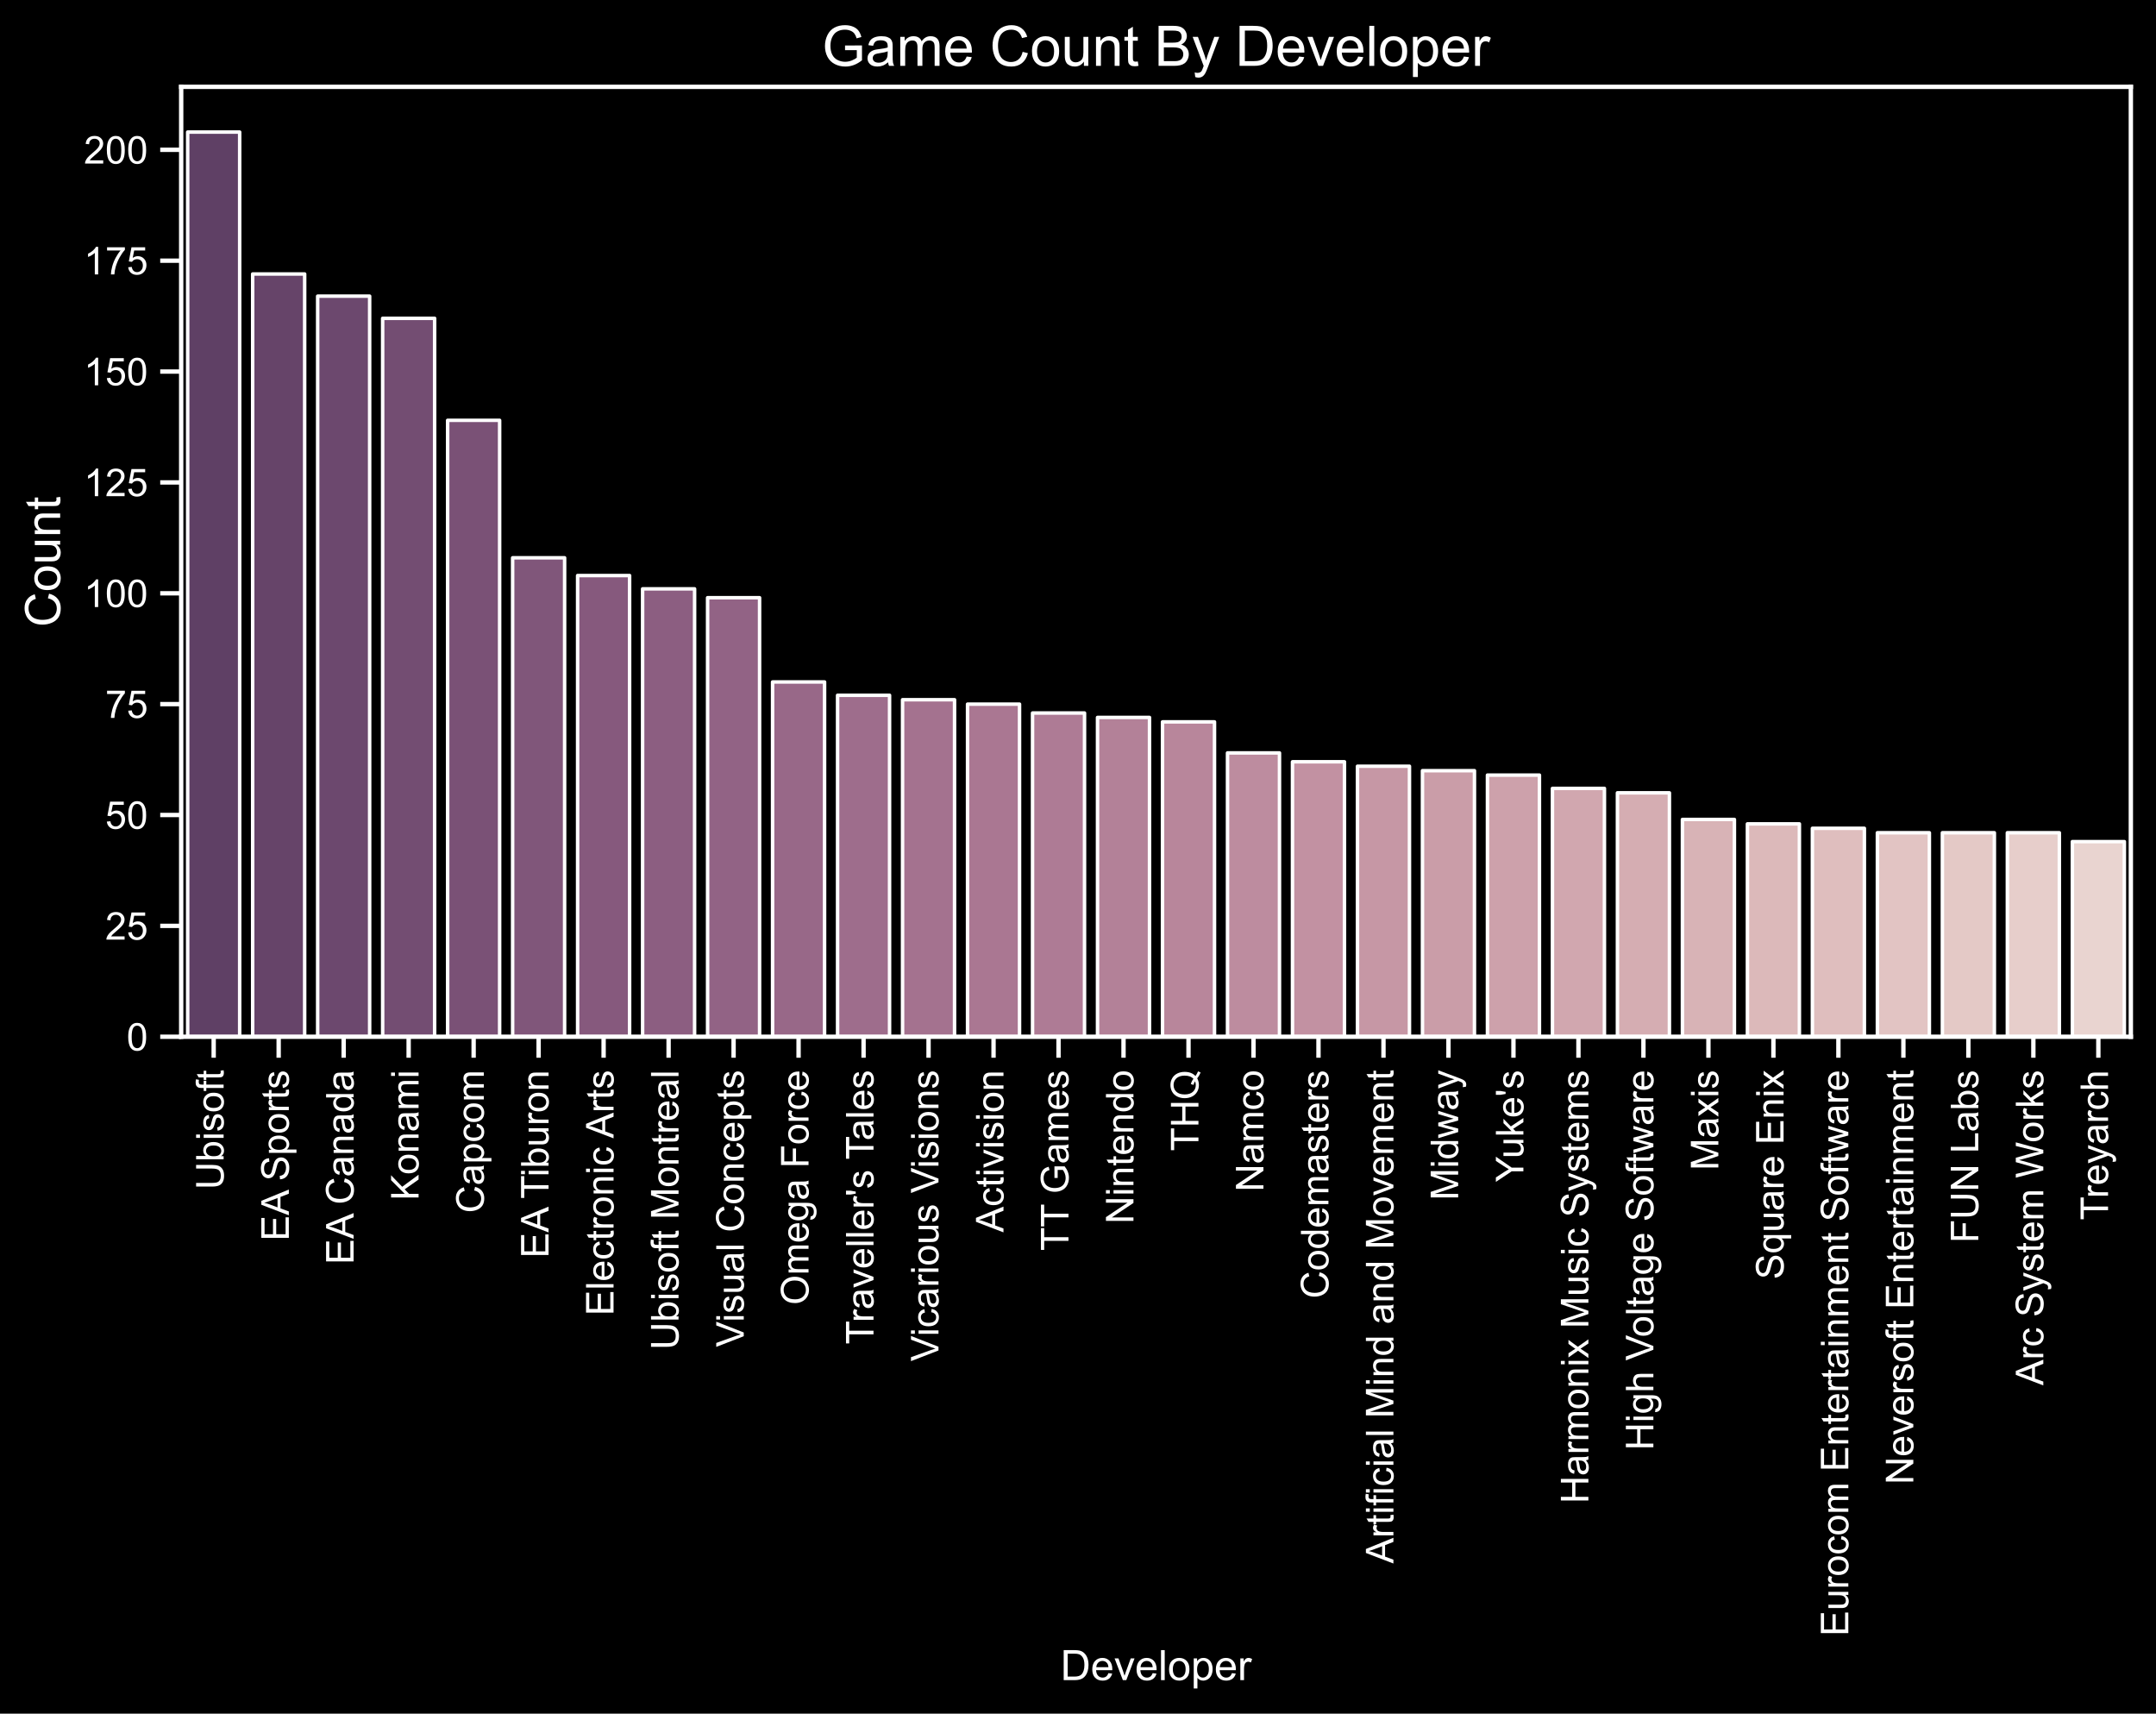 <?xml version="1.0" encoding="utf-8" standalone="no"?>
<!DOCTYPE svg PUBLIC "-//W3C//DTD SVG 1.1//EN"
  "http://www.w3.org/Graphics/SVG/1.1/DTD/svg11.dtd">
<!-- Created with matplotlib (https://matplotlib.org/) -->
<svg height="490.331pt" version="1.1" viewBox="0 0 617.055 490.331" width="617.055pt" xmlns="http://www.w3.org/2000/svg" xmlns:xlink="http://www.w3.org/1999/xlink">
 <defs>
  <style type="text/css">*{stroke-linecap:butt;stroke-linejoin:round;}</style>
 </defs>
 <g id="figure_1">
  <g id="patch_1">
   <path d="M 0 490.331 
L 617.055 490.331 
L 617.055 -0 
L 0 -0 
z
"/>
  </g>
  <g id="axes_1">
   <g id="patch_2">
    <path d="M 51.855 296.647 
L 609.855 296.647 
L 609.855 24.848 
L 51.855 24.848 
z
"/>
   </g>
   <g id="matplotlib.axis_1">
    <g id="xtick_1">
     <g id="line2d_1">
      <defs>
       <path d="M 0 0 
L 0 6 
" id="m285d10b9de" style="stroke:#ffffff;stroke-width:1.25;"/>
      </defs>
      <g>
       <use style="fill:#ffffff;stroke:#ffffff;stroke-width:1.25;" x="61.155" xlink:href="#m285d10b9de" y="296.647"/>
      </g>
     </g>
     <g id="text_1">
      <!-- Ubisoft -->
      <g style="fill:#ffffff;" transform="translate(63.998 340.382)rotate(-90)scale(0.11 -0.11)">
       <defs>
        <path d="M 54.688 71.578 
L 64.156 71.578 
L 64.156 30.219 
Q 64.156 19.438 61.719 13.078 
Q 59.281 6.734 52.906 2.75 
Q 46.531 -1.219 36.188 -1.219 
Q 26.125 -1.219 19.719 2.25 
Q 13.328 5.719 10.594 12.281 
Q 7.859 18.844 7.859 30.219 
L 7.859 71.578 
L 17.328 71.578 
L 17.328 30.281 
Q 17.328 20.953 19.062 16.531 
Q 20.797 12.109 25.016 9.719 
Q 29.25 7.328 35.359 7.328 
Q 45.797 7.328 50.234 12.062 
Q 54.688 16.797 54.688 30.281 
z
" id="ArialMT-85"/>
        <path d="M 14.703 0 
L 6.547 0 
L 6.547 71.578 
L 15.328 71.578 
L 15.328 46.047 
Q 20.906 53.031 29.547 53.031 
Q 34.328 53.031 38.594 51.094 
Q 42.875 49.172 45.625 45.672 
Q 48.391 42.188 49.953 37.25 
Q 51.516 32.328 51.516 26.703 
Q 51.516 13.375 44.922 6.094 
Q 38.328 -1.172 29.109 -1.172 
Q 19.922 -1.172 14.703 6.5 
z
M 14.594 26.312 
Q 14.594 17 17.141 12.844 
Q 21.297 6.062 28.375 6.062 
Q 34.125 6.062 38.328 11.062 
Q 42.531 16.062 42.531 25.984 
Q 42.531 36.141 38.5 40.969 
Q 34.469 45.797 28.766 45.797 
Q 23 45.797 18.797 40.797 
Q 14.594 35.797 14.594 26.312 
z
" id="ArialMT-98"/>
        <path d="M 6.641 61.469 
L 6.641 71.578 
L 15.438 71.578 
L 15.438 61.469 
z
M 6.641 0 
L 6.641 51.859 
L 15.438 51.859 
L 15.438 0 
z
" id="ArialMT-105"/>
        <path d="M 3.078 15.484 
L 11.766 16.844 
Q 12.5 11.625 15.844 8.844 
Q 19.188 6.062 25.203 6.062 
Q 31.25 6.062 34.172 8.516 
Q 37.109 10.984 37.109 14.312 
Q 37.109 17.281 34.516 19 
Q 32.719 20.172 25.531 21.969 
Q 15.875 24.422 12.141 26.203 
Q 8.406 27.984 6.469 31.125 
Q 4.547 34.281 4.547 38.094 
Q 4.547 41.547 6.125 44.5 
Q 7.719 47.469 10.453 49.422 
Q 12.5 50.922 16.031 51.969 
Q 19.578 53.031 23.641 53.031 
Q 29.734 53.031 34.344 51.266 
Q 38.969 49.516 41.156 46.5 
Q 43.359 43.5 44.188 38.484 
L 35.594 37.312 
Q 35.016 41.312 32.203 43.547 
Q 29.391 45.797 24.266 45.797 
Q 18.219 45.797 15.625 43.797 
Q 13.031 41.797 13.031 39.109 
Q 13.031 37.406 14.109 36.031 
Q 15.188 34.625 17.484 33.688 
Q 18.797 33.203 25.25 31.453 
Q 34.578 28.953 38.25 27.359 
Q 41.938 25.781 44.031 22.75 
Q 46.141 19.734 46.141 15.234 
Q 46.141 10.844 43.578 6.953 
Q 41.016 3.078 36.172 0.953 
Q 31.344 -1.172 25.25 -1.172 
Q 15.141 -1.172 9.844 3.031 
Q 4.547 7.234 3.078 15.484 
z
" id="ArialMT-115"/>
        <path d="M 3.328 25.922 
Q 3.328 40.328 11.328 47.266 
Q 18.016 53.031 27.641 53.031 
Q 38.328 53.031 45.109 46.016 
Q 51.906 39.016 51.906 26.656 
Q 51.906 16.656 48.906 10.906 
Q 45.906 5.172 40.156 2 
Q 34.422 -1.172 27.641 -1.172 
Q 16.75 -1.172 10.031 5.812 
Q 3.328 12.797 3.328 25.922 
z
M 12.359 25.922 
Q 12.359 15.969 16.703 11.016 
Q 21.047 6.062 27.641 6.062 
Q 34.188 6.062 38.531 11.031 
Q 42.875 16.016 42.875 26.219 
Q 42.875 35.844 38.5 40.797 
Q 34.125 45.75 27.641 45.75 
Q 21.047 45.75 16.703 40.812 
Q 12.359 35.891 12.359 25.922 
z
" id="ArialMT-111"/>
        <path d="M 8.688 0 
L 8.688 45.016 
L 0.922 45.016 
L 0.922 51.859 
L 8.688 51.859 
L 8.688 57.375 
Q 8.688 62.594 9.625 65.141 
Q 10.891 68.562 14.078 70.672 
Q 17.281 72.797 23.047 72.797 
Q 26.766 72.797 31.25 71.922 
L 29.938 64.266 
Q 27.203 64.75 24.75 64.75 
Q 20.75 64.75 19.094 63.031 
Q 17.438 61.328 17.438 56.641 
L 17.438 51.859 
L 27.547 51.859 
L 27.547 45.016 
L 17.438 45.016 
L 17.438 0 
z
" id="ArialMT-102"/>
        <path d="M 25.781 7.859 
L 27.047 0.094 
Q 23.344 -0.688 20.406 -0.688 
Q 15.625 -0.688 12.984 0.828 
Q 10.359 2.344 9.281 4.812 
Q 8.203 7.281 8.203 15.188 
L 8.203 45.016 
L 1.766 45.016 
L 1.766 51.859 
L 8.203 51.859 
L 8.203 64.703 
L 16.938 69.969 
L 16.938 51.859 
L 25.781 51.859 
L 25.781 45.016 
L 16.938 45.016 
L 16.938 14.703 
Q 16.938 10.938 17.406 9.859 
Q 17.875 8.797 18.922 8.156 
Q 19.969 7.516 21.922 7.516 
Q 23.391 7.516 25.781 7.859 
z
" id="ArialMT-116"/>
       </defs>
       <use xlink:href="#ArialMT-85"/>
       <use x="72.217" xlink:href="#ArialMT-98"/>
       <use x="127.832" xlink:href="#ArialMT-105"/>
       <use x="150.049" xlink:href="#ArialMT-115"/>
       <use x="200.049" xlink:href="#ArialMT-111"/>
       <use x="255.664" xlink:href="#ArialMT-102"/>
       <use x="283.447" xlink:href="#ArialMT-116"/>
      </g>
     </g>
    </g>
    <g id="xtick_2">
     <g id="line2d_2">
      <g>
       <use style="fill:#ffffff;stroke:#ffffff;stroke-width:1.25;" x="79.755" xlink:href="#m285d10b9de" y="296.647"/>
      </g>
     </g>
     <g id="text_2">
      <!-- EA Sports -->
      <g style="fill:#ffffff;" transform="translate(82.665 355.063)rotate(-90)scale(0.11 -0.11)">
       <defs>
        <path d="M 7.906 0 
L 7.906 71.578 
L 59.672 71.578 
L 59.672 63.141 
L 17.391 63.141 
L 17.391 41.219 
L 56.984 41.219 
L 56.984 32.812 
L 17.391 32.812 
L 17.391 8.453 
L 61.328 8.453 
L 61.328 0 
z
" id="ArialMT-69"/>
        <path d="M -0.141 0 
L 27.344 71.578 
L 37.547 71.578 
L 66.844 0 
L 56.062 0 
L 47.703 21.688 
L 17.781 21.688 
L 9.906 0 
z
M 20.516 29.391 
L 44.781 29.391 
L 37.312 49.219 
Q 33.891 58.25 32.234 64.062 
Q 30.859 57.172 28.375 50.391 
z
" id="ArialMT-65"/>
        <path id="ArialMT-32"/>
        <path d="M 4.5 23 
L 13.422 23.781 
Q 14.062 18.406 16.375 14.969 
Q 18.703 11.531 23.578 9.406 
Q 28.469 7.281 34.578 7.281 
Q 39.984 7.281 44.141 8.891 
Q 48.297 10.5 50.312 13.297 
Q 52.344 16.109 52.344 19.438 
Q 52.344 22.797 50.391 25.312 
Q 48.438 27.828 43.953 29.547 
Q 41.062 30.672 31.203 33.031 
Q 21.344 35.406 17.391 37.5 
Q 12.25 40.188 9.734 44.156 
Q 7.234 48.141 7.234 53.078 
Q 7.234 58.5 10.297 63.203 
Q 13.375 67.922 19.281 70.359 
Q 25.203 72.797 32.422 72.797 
Q 40.375 72.797 46.453 70.234 
Q 52.547 67.672 55.812 62.688 
Q 59.078 57.719 59.328 51.422 
L 50.25 50.734 
Q 49.516 57.516 45.281 60.984 
Q 41.062 64.453 32.812 64.453 
Q 24.219 64.453 20.281 61.297 
Q 16.359 58.156 16.359 53.719 
Q 16.359 49.859 19.141 47.359 
Q 21.875 44.875 33.422 42.266 
Q 44.969 39.656 49.266 37.703 
Q 55.516 34.812 58.484 30.391 
Q 61.469 25.984 61.469 20.219 
Q 61.469 14.5 58.203 9.438 
Q 54.938 4.391 48.797 1.578 
Q 42.672 -1.219 35.016 -1.219 
Q 25.297 -1.219 18.719 1.609 
Q 12.156 4.438 8.422 10.125 
Q 4.688 15.828 4.5 23 
z
" id="ArialMT-83"/>
        <path d="M 6.594 -19.875 
L 6.594 51.859 
L 14.594 51.859 
L 14.594 45.125 
Q 17.438 49.078 21 51.047 
Q 24.562 53.031 29.641 53.031 
Q 36.281 53.031 41.359 49.609 
Q 46.438 46.188 49.016 39.953 
Q 51.609 33.734 51.609 26.312 
Q 51.609 18.359 48.75 11.984 
Q 45.906 5.609 40.453 2.219 
Q 35.016 -1.172 29 -1.172 
Q 24.609 -1.172 21.109 0.688 
Q 17.625 2.547 15.375 5.375 
L 15.375 -19.875 
z
M 14.547 25.641 
Q 14.547 15.625 18.594 10.844 
Q 22.656 6.062 28.422 6.062 
Q 34.281 6.062 38.453 11.016 
Q 42.625 15.969 42.625 26.375 
Q 42.625 36.281 38.547 41.203 
Q 34.469 46.141 28.812 46.141 
Q 23.188 46.141 18.859 40.891 
Q 14.547 35.641 14.547 25.641 
z
" id="ArialMT-112"/>
        <path d="M 6.5 0 
L 6.5 51.859 
L 14.406 51.859 
L 14.406 44 
Q 17.438 49.516 20 51.266 
Q 22.562 53.031 25.641 53.031 
Q 30.078 53.031 34.672 50.203 
L 31.641 42.047 
Q 28.422 43.953 25.203 43.953 
Q 22.312 43.953 20.016 42.219 
Q 17.719 40.484 16.75 37.406 
Q 15.281 32.719 15.281 27.156 
L 15.281 0 
z
" id="ArialMT-114"/>
       </defs>
       <use xlink:href="#ArialMT-69"/>
       <use x="66.699" xlink:href="#ArialMT-65"/>
       <use x="127.898" xlink:href="#ArialMT-32"/>
       <use x="155.682" xlink:href="#ArialMT-83"/>
       <use x="222.381" xlink:href="#ArialMT-112"/>
       <use x="277.996" xlink:href="#ArialMT-111"/>
       <use x="333.611" xlink:href="#ArialMT-114"/>
       <use x="366.912" xlink:href="#ArialMT-116"/>
       <use x="394.695" xlink:href="#ArialMT-115"/>
      </g>
     </g>
    </g>
    <g id="xtick_3">
     <g id="line2d_3">
      <g>
       <use style="fill:#ffffff;stroke:#ffffff;stroke-width:1.25;" x="98.355" xlink:href="#m285d10b9de" y="296.647"/>
      </g>
     </g>
     <g id="text_3">
      <!-- EA Canada -->
      <g style="fill:#ffffff;" transform="translate(101.198 361.802)rotate(-90)scale(0.11 -0.11)">
       <defs>
        <path d="M 58.797 25.094 
L 68.266 22.703 
Q 65.281 11.031 57.547 4.906 
Q 49.812 -1.219 38.625 -1.219 
Q 27.047 -1.219 19.797 3.484 
Q 12.547 8.203 8.766 17.141 
Q 4.984 26.078 4.984 36.328 
Q 4.984 47.516 9.25 55.828 
Q 13.531 64.156 21.406 68.469 
Q 29.297 72.797 38.766 72.797 
Q 49.516 72.797 56.828 67.328 
Q 64.156 61.859 67.047 51.953 
L 57.719 49.75 
Q 55.219 57.562 50.484 61.125 
Q 45.75 64.703 38.578 64.703 
Q 30.328 64.703 24.781 60.734 
Q 19.234 56.781 16.984 50.109 
Q 14.75 43.453 14.75 36.375 
Q 14.75 27.25 17.406 20.438 
Q 20.062 13.625 25.672 10.25 
Q 31.297 6.891 37.844 6.891 
Q 45.797 6.891 51.312 11.469 
Q 56.844 16.062 58.797 25.094 
z
" id="ArialMT-67"/>
        <path d="M 40.438 6.391 
Q 35.547 2.25 31.031 0.531 
Q 26.516 -1.172 21.344 -1.172 
Q 12.797 -1.172 8.203 3 
Q 3.609 7.172 3.609 13.672 
Q 3.609 17.484 5.344 20.625 
Q 7.078 23.781 9.891 25.688 
Q 12.703 27.594 16.219 28.562 
Q 18.797 29.25 24.031 29.891 
Q 34.672 31.156 39.703 32.906 
Q 39.75 34.719 39.75 35.203 
Q 39.75 40.578 37.25 42.781 
Q 33.891 45.75 27.25 45.75 
Q 21.047 45.75 18.094 43.578 
Q 15.141 41.406 13.719 35.891 
L 5.125 37.062 
Q 6.297 42.578 8.984 45.969 
Q 11.672 49.359 16.75 51.188 
Q 21.828 53.031 28.516 53.031 
Q 35.156 53.031 39.297 51.469 
Q 43.453 49.906 45.406 47.531 
Q 47.359 45.172 48.141 41.547 
Q 48.578 39.312 48.578 33.453 
L 48.578 21.734 
Q 48.578 9.469 49.141 6.219 
Q 49.703 2.984 51.375 0 
L 42.188 0 
Q 40.828 2.734 40.438 6.391 
z
M 39.703 26.031 
Q 34.906 24.078 25.344 22.703 
Q 19.922 21.922 17.672 20.938 
Q 15.438 19.969 14.203 18.094 
Q 12.984 16.219 12.984 13.922 
Q 12.984 10.406 15.641 8.062 
Q 18.312 5.719 23.438 5.719 
Q 28.516 5.719 32.469 7.938 
Q 36.422 10.156 38.281 14.016 
Q 39.703 17 39.703 22.797 
z
" id="ArialMT-97"/>
        <path d="M 6.594 0 
L 6.594 51.859 
L 14.5 51.859 
L 14.5 44.484 
Q 20.219 53.031 31 53.031 
Q 35.688 53.031 39.625 51.344 
Q 43.562 49.656 45.516 46.922 
Q 47.469 44.188 48.25 40.438 
Q 48.734 37.984 48.734 31.891 
L 48.734 0 
L 39.938 0 
L 39.938 31.547 
Q 39.938 36.922 38.906 39.578 
Q 37.891 42.234 35.281 43.812 
Q 32.672 45.406 29.156 45.406 
Q 23.531 45.406 19.453 41.844 
Q 15.375 38.281 15.375 28.328 
L 15.375 0 
z
" id="ArialMT-110"/>
        <path d="M 40.234 0 
L 40.234 6.547 
Q 35.297 -1.172 25.734 -1.172 
Q 19.531 -1.172 14.328 2.25 
Q 9.125 5.672 6.266 11.797 
Q 3.422 17.922 3.422 25.875 
Q 3.422 33.641 6 39.969 
Q 8.594 46.297 13.766 49.656 
Q 18.953 53.031 25.344 53.031 
Q 30.031 53.031 33.688 51.047 
Q 37.359 49.078 39.656 45.906 
L 39.656 71.578 
L 48.391 71.578 
L 48.391 0 
z
M 12.453 25.875 
Q 12.453 15.922 16.641 10.984 
Q 20.844 6.062 26.562 6.062 
Q 32.328 6.062 36.344 10.766 
Q 40.375 15.484 40.375 25.141 
Q 40.375 35.797 36.266 40.766 
Q 32.172 45.75 26.172 45.75 
Q 20.312 45.75 16.375 40.969 
Q 12.453 36.188 12.453 25.875 
z
" id="ArialMT-100"/>
       </defs>
       <use xlink:href="#ArialMT-69"/>
       <use x="66.699" xlink:href="#ArialMT-65"/>
       <use x="127.898" xlink:href="#ArialMT-32"/>
       <use x="155.682" xlink:href="#ArialMT-67"/>
       <use x="227.898" xlink:href="#ArialMT-97"/>
       <use x="283.514" xlink:href="#ArialMT-110"/>
       <use x="339.129" xlink:href="#ArialMT-97"/>
       <use x="394.744" xlink:href="#ArialMT-100"/>
       <use x="450.359" xlink:href="#ArialMT-97"/>
      </g>
     </g>
    </g>
    <g id="xtick_4">
     <g id="line2d_4">
      <g>
       <use style="fill:#ffffff;stroke:#ffffff;stroke-width:1.25;" x="116.955" xlink:href="#m285d10b9de" y="296.647"/>
      </g>
     </g>
     <g id="text_4">
      <!-- Konami -->
      <g style="fill:#ffffff;" transform="translate(119.798 343.443)rotate(-90)scale(0.11 -0.11)">
       <defs>
        <path d="M 7.328 0 
L 7.328 71.578 
L 16.797 71.578 
L 16.797 36.078 
L 52.344 71.578 
L 65.188 71.578 
L 35.156 42.578 
L 66.5 0 
L 54 0 
L 28.516 36.234 
L 16.797 24.812 
L 16.797 0 
z
" id="ArialMT-75"/>
        <path d="M 6.594 0 
L 6.594 51.859 
L 14.453 51.859 
L 14.453 44.578 
Q 16.891 48.391 20.938 50.703 
Q 25 53.031 30.172 53.031 
Q 35.938 53.031 39.625 50.641 
Q 43.312 48.25 44.828 43.953 
Q 50.984 53.031 60.844 53.031 
Q 68.562 53.031 72.703 48.75 
Q 76.859 44.484 76.859 35.594 
L 76.859 0 
L 68.109 0 
L 68.109 32.672 
Q 68.109 37.938 67.25 40.25 
Q 66.406 42.578 64.156 43.984 
Q 61.922 45.406 58.891 45.406 
Q 53.422 45.406 49.797 41.766 
Q 46.188 38.141 46.188 30.125 
L 46.188 0 
L 37.406 0 
L 37.406 33.688 
Q 37.406 39.547 35.25 42.469 
Q 33.109 45.406 28.219 45.406 
Q 24.516 45.406 21.359 43.453 
Q 18.219 41.5 16.797 37.734 
Q 15.375 33.984 15.375 26.906 
L 15.375 0 
z
" id="ArialMT-109"/>
       </defs>
       <use xlink:href="#ArialMT-75"/>
       <use x="66.699" xlink:href="#ArialMT-111"/>
       <use x="122.314" xlink:href="#ArialMT-110"/>
       <use x="177.93" xlink:href="#ArialMT-97"/>
       <use x="233.545" xlink:href="#ArialMT-109"/>
       <use x="316.846" xlink:href="#ArialMT-105"/>
      </g>
     </g>
    </g>
    <g id="xtick_5">
     <g id="line2d_5">
      <g>
       <use style="fill:#ffffff;stroke:#ffffff;stroke-width:1.25;" x="135.555" xlink:href="#m285d10b9de" y="296.647"/>
      </g>
     </g>
     <g id="text_5">
      <!-- Capcom -->
      <g style="fill:#ffffff;" transform="translate(138.465 347.105)rotate(-90)scale(0.11 -0.11)">
       <defs>
        <path d="M 40.438 19 
L 49.078 17.875 
Q 47.656 8.938 41.812 3.875 
Q 35.984 -1.172 27.484 -1.172 
Q 16.844 -1.172 10.375 5.781 
Q 3.906 12.75 3.906 25.734 
Q 3.906 34.125 6.688 40.422 
Q 9.469 46.734 15.156 49.875 
Q 20.844 53.031 27.547 53.031 
Q 35.984 53.031 41.359 48.75 
Q 46.734 44.484 48.25 36.625 
L 39.703 35.297 
Q 38.484 40.531 35.375 43.156 
Q 32.281 45.797 27.875 45.797 
Q 21.234 45.797 17.078 41.031 
Q 12.938 36.281 12.938 25.984 
Q 12.938 15.531 16.938 10.797 
Q 20.953 6.062 27.391 6.062 
Q 32.562 6.062 36.031 9.234 
Q 39.5 12.406 40.438 19 
z
" id="ArialMT-99"/>
       </defs>
       <use xlink:href="#ArialMT-67"/>
       <use x="72.217" xlink:href="#ArialMT-97"/>
       <use x="127.832" xlink:href="#ArialMT-112"/>
       <use x="183.447" xlink:href="#ArialMT-99"/>
       <use x="233.447" xlink:href="#ArialMT-111"/>
       <use x="289.062" xlink:href="#ArialMT-109"/>
      </g>
     </g>
    </g>
    <g id="xtick_6">
     <g id="line2d_6">
      <g>
       <use style="fill:#ffffff;stroke:#ffffff;stroke-width:1.25;" x="154.155" xlink:href="#m285d10b9de" y="296.647"/>
      </g>
     </g>
     <g id="text_6">
      <!-- EA Tiburon -->
      <g style="fill:#ffffff;" transform="translate(156.998 359.962)rotate(-90)scale(0.11 -0.11)">
       <defs>
        <path d="M 25.922 0 
L 25.922 63.141 
L 2.344 63.141 
L 2.344 71.578 
L 59.078 71.578 
L 59.078 63.141 
L 35.406 63.141 
L 35.406 0 
z
" id="ArialMT-84"/>
        <path d="M 40.578 0 
L 40.578 7.625 
Q 34.516 -1.172 24.125 -1.172 
Q 19.531 -1.172 15.547 0.578 
Q 11.578 2.344 9.641 5 
Q 7.719 7.672 6.938 11.531 
Q 6.391 14.109 6.391 19.734 
L 6.391 51.859 
L 15.188 51.859 
L 15.188 23.094 
Q 15.188 16.219 15.719 13.812 
Q 16.547 10.359 19.234 8.375 
Q 21.922 6.391 25.875 6.391 
Q 29.828 6.391 33.297 8.422 
Q 36.766 10.453 38.203 13.938 
Q 39.656 17.438 39.656 24.078 
L 39.656 51.859 
L 48.438 51.859 
L 48.438 0 
z
" id="ArialMT-117"/>
       </defs>
       <use xlink:href="#ArialMT-69"/>
       <use x="66.699" xlink:href="#ArialMT-65"/>
       <use x="127.898" xlink:href="#ArialMT-32"/>
       <use x="153.932" xlink:href="#ArialMT-84"/>
       <use x="211.266" xlink:href="#ArialMT-105"/>
       <use x="233.482" xlink:href="#ArialMT-98"/>
       <use x="289.098" xlink:href="#ArialMT-117"/>
       <use x="344.713" xlink:href="#ArialMT-114"/>
       <use x="378.014" xlink:href="#ArialMT-111"/>
       <use x="433.629" xlink:href="#ArialMT-110"/>
      </g>
     </g>
    </g>
    <g id="xtick_7">
     <g id="line2d_7">
      <g>
       <use style="fill:#ffffff;stroke:#ffffff;stroke-width:1.25;" x="172.755" xlink:href="#m285d10b9de" y="296.647"/>
      </g>
     </g>
     <g id="text_7">
      <!-- Electronic Arts -->
      <g style="fill:#ffffff;" transform="translate(175.598 376.45)rotate(-90)scale(0.11 -0.11)">
       <defs>
        <path d="M 6.391 0 
L 6.391 71.578 
L 15.188 71.578 
L 15.188 0 
z
" id="ArialMT-108"/>
        <path d="M 42.094 16.703 
L 51.172 15.578 
Q 49.031 7.625 43.219 3.219 
Q 37.406 -1.172 28.375 -1.172 
Q 17 -1.172 10.328 5.828 
Q 3.656 12.844 3.656 25.484 
Q 3.656 38.578 10.391 45.797 
Q 17.141 53.031 27.875 53.031 
Q 38.281 53.031 44.875 45.953 
Q 51.469 38.875 51.469 26.031 
Q 51.469 25.25 51.422 23.688 
L 12.75 23.688 
Q 13.234 15.141 17.578 10.594 
Q 21.922 6.062 28.422 6.062 
Q 33.25 6.062 36.672 8.594 
Q 40.094 11.141 42.094 16.703 
z
M 13.234 30.906 
L 42.188 30.906 
Q 41.609 37.453 38.875 40.719 
Q 34.672 45.797 27.984 45.797 
Q 21.922 45.797 17.797 41.75 
Q 13.672 37.703 13.234 30.906 
z
" id="ArialMT-101"/>
       </defs>
       <use xlink:href="#ArialMT-69"/>
       <use x="66.699" xlink:href="#ArialMT-108"/>
       <use x="88.916" xlink:href="#ArialMT-101"/>
       <use x="144.531" xlink:href="#ArialMT-99"/>
       <use x="194.531" xlink:href="#ArialMT-116"/>
       <use x="222.314" xlink:href="#ArialMT-114"/>
       <use x="255.615" xlink:href="#ArialMT-111"/>
       <use x="311.23" xlink:href="#ArialMT-110"/>
       <use x="366.846" xlink:href="#ArialMT-105"/>
       <use x="389.062" xlink:href="#ArialMT-99"/>
       <use x="439.062" xlink:href="#ArialMT-32"/>
       <use x="461.346" xlink:href="#ArialMT-65"/>
       <use x="528.045" xlink:href="#ArialMT-114"/>
       <use x="561.346" xlink:href="#ArialMT-116"/>
       <use x="589.129" xlink:href="#ArialMT-115"/>
      </g>
     </g>
    </g>
    <g id="xtick_8">
     <g id="line2d_8">
      <g>
       <use style="fill:#ffffff;stroke:#ffffff;stroke-width:1.25;" x="191.355" xlink:href="#m285d10b9de" y="296.647"/>
      </g>
     </g>
     <g id="text_8">
      <!-- Ubisoft Montreal -->
      <g style="fill:#ffffff;" transform="translate(194.198 386.231)rotate(-90)scale(0.11 -0.11)">
       <defs>
        <path d="M 7.422 0 
L 7.422 71.578 
L 21.688 71.578 
L 38.625 20.906 
Q 40.969 13.812 42.047 10.297 
Q 43.266 14.203 45.844 21.781 
L 62.984 71.578 
L 75.734 71.578 
L 75.734 0 
L 66.609 0 
L 66.609 59.906 
L 45.797 0 
L 37.25 0 
L 16.547 60.938 
L 16.547 0 
z
" id="ArialMT-77"/>
       </defs>
       <use xlink:href="#ArialMT-85"/>
       <use x="72.217" xlink:href="#ArialMT-98"/>
       <use x="127.832" xlink:href="#ArialMT-105"/>
       <use x="150.049" xlink:href="#ArialMT-115"/>
       <use x="200.049" xlink:href="#ArialMT-111"/>
       <use x="255.664" xlink:href="#ArialMT-102"/>
       <use x="283.447" xlink:href="#ArialMT-116"/>
       <use x="311.23" xlink:href="#ArialMT-32"/>
       <use x="339.014" xlink:href="#ArialMT-77"/>
       <use x="422.314" xlink:href="#ArialMT-111"/>
       <use x="477.93" xlink:href="#ArialMT-110"/>
       <use x="533.545" xlink:href="#ArialMT-116"/>
       <use x="561.328" xlink:href="#ArialMT-114"/>
       <use x="594.629" xlink:href="#ArialMT-101"/>
       <use x="650.244" xlink:href="#ArialMT-97"/>
       <use x="705.859" xlink:href="#ArialMT-108"/>
      </g>
     </g>
    </g>
    <g id="xtick_9">
     <g id="line2d_9">
      <g>
       <use style="fill:#ffffff;stroke:#ffffff;stroke-width:1.25;" x="209.955" xlink:href="#m285d10b9de" y="296.647"/>
      </g>
     </g>
     <g id="text_9">
      <!-- Visual Concepts -->
      <g style="fill:#ffffff;" transform="translate(212.865 385.439)rotate(-90)scale(0.11 -0.11)">
       <defs>
        <path d="M 28.172 0 
L 0.438 71.578 
L 10.688 71.578 
L 29.297 19.578 
Q 31.547 13.328 33.062 7.859 
Q 34.719 13.719 36.922 19.578 
L 56.25 71.578 
L 65.922 71.578 
L 37.891 0 
z
" id="ArialMT-86"/>
       </defs>
       <use xlink:href="#ArialMT-86"/>
       <use x="64.949" xlink:href="#ArialMT-105"/>
       <use x="87.166" xlink:href="#ArialMT-115"/>
       <use x="137.166" xlink:href="#ArialMT-117"/>
       <use x="192.781" xlink:href="#ArialMT-97"/>
       <use x="248.396" xlink:href="#ArialMT-108"/>
       <use x="270.613" xlink:href="#ArialMT-32"/>
       <use x="298.396" xlink:href="#ArialMT-67"/>
       <use x="370.613" xlink:href="#ArialMT-111"/>
       <use x="426.229" xlink:href="#ArialMT-110"/>
       <use x="481.844" xlink:href="#ArialMT-99"/>
       <use x="531.844" xlink:href="#ArialMT-101"/>
       <use x="587.459" xlink:href="#ArialMT-112"/>
       <use x="643.074" xlink:href="#ArialMT-116"/>
       <use x="670.857" xlink:href="#ArialMT-115"/>
      </g>
     </g>
    </g>
    <g id="xtick_10">
     <g id="line2d_10">
      <g>
       <use style="fill:#ffffff;stroke:#ffffff;stroke-width:1.25;" x="228.555" xlink:href="#m285d10b9de" y="296.647"/>
      </g>
     </g>
     <g id="text_10">
      <!-- Omega Force -->
      <g style="fill:#ffffff;" transform="translate(231.404 373.388)rotate(-90)scale(0.11 -0.11)">
       <defs>
        <path d="M 4.828 34.859 
Q 4.828 52.688 14.391 62.766 
Q 23.969 72.859 39.109 72.859 
Q 49.031 72.859 56.984 68.109 
Q 64.938 63.375 69.109 54.906 
Q 73.297 46.438 73.297 35.688 
Q 73.297 24.812 68.891 16.219 
Q 64.5 7.625 56.438 3.203 
Q 48.391 -1.219 39.062 -1.219 
Q 28.953 -1.219 20.984 3.656 
Q 13.031 8.547 8.922 16.984 
Q 4.828 25.438 4.828 34.859 
z
M 14.594 34.719 
Q 14.594 21.781 21.547 14.328 
Q 28.516 6.891 39.016 6.891 
Q 49.703 6.891 56.609 14.406 
Q 63.531 21.922 63.531 35.75 
Q 63.531 44.484 60.578 51 
Q 57.625 57.516 51.922 61.109 
Q 46.234 64.703 39.156 64.703 
Q 29.109 64.703 21.844 57.781 
Q 14.594 50.875 14.594 34.719 
z
" id="ArialMT-79"/>
        <path d="M 4.984 -4.297 
L 13.531 -5.562 
Q 14.062 -9.516 16.5 -11.328 
Q 19.781 -13.766 25.438 -13.766 
Q 31.547 -13.766 34.859 -11.328 
Q 38.188 -8.891 39.359 -4.5 
Q 40.047 -1.812 39.984 6.781 
Q 34.234 0 25.641 0 
Q 14.938 0 9.078 7.719 
Q 3.219 15.438 3.219 26.219 
Q 3.219 33.641 5.906 39.906 
Q 8.594 46.188 13.688 49.609 
Q 18.797 53.031 25.688 53.031 
Q 34.859 53.031 40.828 45.609 
L 40.828 51.859 
L 48.922 51.859 
L 48.922 7.031 
Q 48.922 -5.078 46.453 -10.125 
Q 44 -15.188 38.641 -18.109 
Q 33.297 -21.047 25.484 -21.047 
Q 16.219 -21.047 10.5 -16.875 
Q 4.781 -12.703 4.984 -4.297 
z
M 12.25 26.859 
Q 12.25 16.656 16.297 11.969 
Q 20.359 7.281 26.469 7.281 
Q 32.516 7.281 36.609 11.938 
Q 40.719 16.609 40.719 26.562 
Q 40.719 36.078 36.5 40.906 
Q 32.281 45.75 26.312 45.75 
Q 20.453 45.75 16.344 40.984 
Q 12.25 36.234 12.25 26.859 
z
" id="ArialMT-103"/>
        <path d="M 8.203 0 
L 8.203 71.578 
L 56.5 71.578 
L 56.5 63.141 
L 17.672 63.141 
L 17.672 40.969 
L 51.266 40.969 
L 51.266 32.516 
L 17.672 32.516 
L 17.672 0 
z
" id="ArialMT-70"/>
       </defs>
       <use xlink:href="#ArialMT-79"/>
       <use x="77.783" xlink:href="#ArialMT-109"/>
       <use x="161.084" xlink:href="#ArialMT-101"/>
       <use x="216.699" xlink:href="#ArialMT-103"/>
       <use x="272.314" xlink:href="#ArialMT-97"/>
       <use x="327.93" xlink:href="#ArialMT-32"/>
       <use x="355.713" xlink:href="#ArialMT-70"/>
       <use x="416.797" xlink:href="#ArialMT-111"/>
       <use x="472.412" xlink:href="#ArialMT-114"/>
       <use x="505.713" xlink:href="#ArialMT-99"/>
       <use x="555.713" xlink:href="#ArialMT-101"/>
      </g>
     </g>
    </g>
    <g id="xtick_11">
     <g id="line2d_11">
      <g>
       <use style="fill:#ffffff;stroke:#ffffff;stroke-width:1.25;" x="247.155" xlink:href="#m285d10b9de" y="296.647"/>
      </g>
     </g>
     <g id="text_11">
      <!-- Traveller's Tales -->
      <g style="fill:#ffffff;" transform="translate(249.998 384.655)rotate(-90)scale(0.11 -0.11)">
       <defs>
        <path d="M 21 0 
L 1.266 51.859 
L 10.547 51.859 
L 21.688 20.797 
Q 23.484 15.766 25 10.359 
Q 26.172 14.453 28.266 20.219 
L 39.797 51.859 
L 48.828 51.859 
L 29.203 0 
z
" id="ArialMT-118"/>
        <path d="M 6.641 46.234 
L 4.391 59.625 
L 4.391 71.578 
L 14.406 71.578 
L 14.406 59.625 
L 12.062 46.234 
z
" id="ArialMT-39"/>
       </defs>
       <use xlink:href="#ArialMT-84"/>
       <use x="57.334" xlink:href="#ArialMT-114"/>
       <use x="90.635" xlink:href="#ArialMT-97"/>
       <use x="146.25" xlink:href="#ArialMT-118"/>
       <use x="196.25" xlink:href="#ArialMT-101"/>
       <use x="251.865" xlink:href="#ArialMT-108"/>
       <use x="274.082" xlink:href="#ArialMT-108"/>
       <use x="296.299" xlink:href="#ArialMT-101"/>
       <use x="351.914" xlink:href="#ArialMT-114"/>
       <use x="385.215" xlink:href="#ArialMT-39"/>
       <use x="404.307" xlink:href="#ArialMT-115"/>
       <use x="454.307" xlink:href="#ArialMT-32"/>
       <use x="480.34" xlink:href="#ArialMT-84"/>
       <use x="530.299" xlink:href="#ArialMT-97"/>
       <use x="585.914" xlink:href="#ArialMT-108"/>
       <use x="608.131" xlink:href="#ArialMT-101"/>
       <use x="663.746" xlink:href="#ArialMT-115"/>
      </g>
     </g>
    </g>
    <g id="xtick_12">
     <g id="line2d_12">
      <g>
       <use style="fill:#ffffff;stroke:#ffffff;stroke-width:1.25;" x="265.755" xlink:href="#m285d10b9de" y="296.647"/>
      </g>
     </g>
     <g id="text_12">
      <!-- Vicarious Visions -->
      <g style="fill:#ffffff;" transform="translate(268.598 389.517)rotate(-90)scale(0.11 -0.11)">
       <use xlink:href="#ArialMT-86"/>
       <use x="64.949" xlink:href="#ArialMT-105"/>
       <use x="87.166" xlink:href="#ArialMT-99"/>
       <use x="137.166" xlink:href="#ArialMT-97"/>
       <use x="192.781" xlink:href="#ArialMT-114"/>
       <use x="226.082" xlink:href="#ArialMT-105"/>
       <use x="248.299" xlink:href="#ArialMT-111"/>
       <use x="303.914" xlink:href="#ArialMT-117"/>
       <use x="359.529" xlink:href="#ArialMT-115"/>
       <use x="409.529" xlink:href="#ArialMT-32"/>
       <use x="437.312" xlink:href="#ArialMT-86"/>
       <use x="502.262" xlink:href="#ArialMT-105"/>
       <use x="524.479" xlink:href="#ArialMT-115"/>
       <use x="574.479" xlink:href="#ArialMT-105"/>
       <use x="596.695" xlink:href="#ArialMT-111"/>
       <use x="652.311" xlink:href="#ArialMT-110"/>
       <use x="707.926" xlink:href="#ArialMT-115"/>
      </g>
     </g>
    </g>
    <g id="xtick_13">
     <g id="line2d_13">
      <g>
       <use style="fill:#ffffff;stroke:#ffffff;stroke-width:1.25;" x="284.355" xlink:href="#m285d10b9de" y="296.647"/>
      </g>
     </g>
     <g id="text_13">
      <!-- Activision -->
      <g style="fill:#ffffff;" transform="translate(287.198 352.607)rotate(-90)scale(0.11 -0.11)">
       <use xlink:href="#ArialMT-65"/>
       <use x="66.699" xlink:href="#ArialMT-99"/>
       <use x="116.699" xlink:href="#ArialMT-116"/>
       <use x="144.482" xlink:href="#ArialMT-105"/>
       <use x="166.699" xlink:href="#ArialMT-118"/>
       <use x="216.699" xlink:href="#ArialMT-105"/>
       <use x="238.916" xlink:href="#ArialMT-115"/>
       <use x="288.916" xlink:href="#ArialMT-105"/>
       <use x="311.133" xlink:href="#ArialMT-111"/>
       <use x="366.748" xlink:href="#ArialMT-110"/>
      </g>
     </g>
    </g>
    <g id="xtick_14">
     <g id="line2d_14">
      <g>
       <use style="fill:#ffffff;stroke:#ffffff;stroke-width:1.25;" x="302.955" xlink:href="#m285d10b9de" y="296.647"/>
      </g>
     </g>
     <g id="text_14">
      <!-- TT Games -->
      <g style="fill:#ffffff;" transform="translate(305.798 357.901)rotate(-90)scale(0.11 -0.11)">
       <defs>
        <path d="M 41.219 28.078 
L 41.219 36.469 
L 71.531 36.531 
L 71.531 9.969 
Q 64.547 4.391 57.125 1.578 
Q 49.703 -1.219 41.891 -1.219 
Q 31.344 -1.219 22.719 3.297 
Q 14.109 7.812 9.719 16.359 
Q 5.328 24.906 5.328 35.453 
Q 5.328 45.906 9.688 54.953 
Q 14.062 64.016 22.266 68.406 
Q 30.469 72.797 41.156 72.797 
Q 48.922 72.797 55.188 70.281 
Q 61.469 67.781 65.031 63.281 
Q 68.609 58.797 70.453 51.562 
L 61.922 49.219 
Q 60.297 54.688 57.906 57.812 
Q 55.516 60.938 51.062 62.812 
Q 46.625 64.703 41.219 64.703 
Q 34.719 64.703 29.984 62.719 
Q 25.25 60.75 22.344 57.516 
Q 19.438 54.297 17.828 50.438 
Q 15.094 43.797 15.094 36.031 
Q 15.094 26.469 18.391 20.016 
Q 21.688 13.578 27.984 10.453 
Q 34.281 7.328 41.359 7.328 
Q 47.516 7.328 53.375 9.688 
Q 59.234 12.062 62.25 14.75 
L 62.25 28.078 
z
" id="ArialMT-71"/>
       </defs>
       <use xlink:href="#ArialMT-84"/>
       <use x="61.084" xlink:href="#ArialMT-84"/>
       <use x="120.418" xlink:href="#ArialMT-32"/>
       <use x="148.201" xlink:href="#ArialMT-71"/>
       <use x="225.984" xlink:href="#ArialMT-97"/>
       <use x="281.6" xlink:href="#ArialMT-109"/>
       <use x="364.9" xlink:href="#ArialMT-101"/>
       <use x="420.516" xlink:href="#ArialMT-115"/>
      </g>
     </g>
    </g>
    <g id="xtick_15">
     <g id="line2d_15">
      <g>
       <use style="fill:#ffffff;stroke:#ffffff;stroke-width:1.25;" x="321.555" xlink:href="#m285d10b9de" y="296.647"/>
      </g>
     </g>
     <g id="text_15">
      <!-- Nintendo -->
      <g style="fill:#ffffff;" transform="translate(324.398 350.177)rotate(-90)scale(0.11 -0.11)">
       <defs>
        <path d="M 7.625 0 
L 7.625 71.578 
L 17.328 71.578 
L 54.938 15.375 
L 54.938 71.578 
L 64.016 71.578 
L 64.016 0 
L 54.297 0 
L 16.703 56.25 
L 16.703 0 
z
" id="ArialMT-78"/>
       </defs>
       <use xlink:href="#ArialMT-78"/>
       <use x="72.217" xlink:href="#ArialMT-105"/>
       <use x="94.434" xlink:href="#ArialMT-110"/>
       <use x="150.049" xlink:href="#ArialMT-116"/>
       <use x="177.832" xlink:href="#ArialMT-101"/>
       <use x="233.447" xlink:href="#ArialMT-110"/>
       <use x="289.062" xlink:href="#ArialMT-100"/>
       <use x="344.678" xlink:href="#ArialMT-111"/>
      </g>
     </g>
    </g>
    <g id="xtick_16">
     <g id="line2d_16">
      <g>
       <use style="fill:#ffffff;stroke:#ffffff;stroke-width:1.25;" x="340.155" xlink:href="#m285d10b9de" y="296.647"/>
      </g>
     </g>
     <g id="text_16">
      <!-- THQ -->
      <g style="fill:#ffffff;" transform="translate(342.998 329.366)rotate(-90)scale(0.11 -0.11)">
       <defs>
        <path d="M 8.016 0 
L 8.016 71.578 
L 17.484 71.578 
L 17.484 42.188 
L 54.688 42.188 
L 54.688 71.578 
L 64.156 71.578 
L 64.156 0 
L 54.688 0 
L 54.688 33.734 
L 17.484 33.734 
L 17.484 0 
z
" id="ArialMT-72"/>
        <path d="M 61.969 7.672 
Q 68.562 3.125 74.125 1.031 
L 71.344 -5.562 
Q 63.625 -2.781 55.953 3.219 
Q 48 -1.219 38.375 -1.219 
Q 28.656 -1.219 20.75 3.469 
Q 12.844 8.156 8.562 16.641 
Q 4.297 25.141 4.297 35.797 
Q 4.297 46.391 8.594 55.078 
Q 12.891 63.766 20.828 68.312 
Q 28.766 72.859 38.578 72.859 
Q 48.484 72.859 56.438 68.141 
Q 64.406 63.422 68.578 54.953 
Q 72.75 46.484 72.75 35.844 
Q 72.75 27 70.062 19.938 
Q 67.391 12.891 61.969 7.672 
z
M 41.109 19.781 
Q 49.312 17.484 54.641 12.938 
Q 62.984 20.562 62.984 35.844 
Q 62.984 44.531 60.031 51.016 
Q 57.078 57.516 51.391 61.109 
Q 45.703 64.703 38.625 64.703 
Q 28.031 64.703 21.047 57.453 
Q 14.062 50.203 14.062 35.797 
Q 14.062 21.828 20.969 14.359 
Q 27.875 6.891 38.625 6.891 
Q 43.703 6.891 48.188 8.797 
Q 43.75 11.672 38.812 12.891 
z
" id="ArialMT-81"/>
       </defs>
       <use xlink:href="#ArialMT-84"/>
       <use x="61.084" xlink:href="#ArialMT-72"/>
       <use x="133.301" xlink:href="#ArialMT-81"/>
      </g>
     </g>
    </g>
    <g id="xtick_17">
     <g id="line2d_17">
      <g>
       <use style="fill:#ffffff;stroke:#ffffff;stroke-width:1.25;" x="358.755" xlink:href="#m285d10b9de" y="296.647"/>
      </g>
     </g>
     <g id="text_17">
      <!-- Namco -->
      <g style="fill:#ffffff;" transform="translate(361.598 340.988)rotate(-90)scale(0.11 -0.11)">
       <use xlink:href="#ArialMT-78"/>
       <use x="72.217" xlink:href="#ArialMT-97"/>
       <use x="127.832" xlink:href="#ArialMT-109"/>
       <use x="211.133" xlink:href="#ArialMT-99"/>
       <use x="261.133" xlink:href="#ArialMT-111"/>
      </g>
     </g>
    </g>
    <g id="xtick_18">
     <g id="line2d_18">
      <g>
       <use style="fill:#ffffff;stroke:#ffffff;stroke-width:1.25;" x="377.355" xlink:href="#m285d10b9de" y="296.647"/>
      </g>
     </g>
     <g id="text_18">
      <!-- Codemasters -->
      <g style="fill:#ffffff;" transform="translate(380.198 371.558)rotate(-90)scale(0.11 -0.11)">
       <use xlink:href="#ArialMT-67"/>
       <use x="72.217" xlink:href="#ArialMT-111"/>
       <use x="127.832" xlink:href="#ArialMT-100"/>
       <use x="183.447" xlink:href="#ArialMT-101"/>
       <use x="239.062" xlink:href="#ArialMT-109"/>
       <use x="322.363" xlink:href="#ArialMT-97"/>
       <use x="377.979" xlink:href="#ArialMT-115"/>
       <use x="427.979" xlink:href="#ArialMT-116"/>
       <use x="455.762" xlink:href="#ArialMT-101"/>
       <use x="511.377" xlink:href="#ArialMT-114"/>
       <use x="544.678" xlink:href="#ArialMT-115"/>
      </g>
     </g>
    </g>
    <g id="xtick_19">
     <g id="line2d_19">
      <g>
       <use style="fill:#ffffff;stroke:#ffffff;stroke-width:1.25;" x="395.955" xlink:href="#m285d10b9de" y="296.647"/>
      </g>
     </g>
     <g id="text_19">
      <!-- Artificial Mind and Movement -->
      <g style="fill:#ffffff;" transform="translate(398.798 447.362)rotate(-90)scale(0.11 -0.11)">
       <use xlink:href="#ArialMT-65"/>
       <use x="66.699" xlink:href="#ArialMT-114"/>
       <use x="100" xlink:href="#ArialMT-116"/>
       <use x="127.783" xlink:href="#ArialMT-105"/>
       <use x="150" xlink:href="#ArialMT-102"/>
       <use x="177.783" xlink:href="#ArialMT-105"/>
       <use x="200" xlink:href="#ArialMT-99"/>
       <use x="250" xlink:href="#ArialMT-105"/>
       <use x="272.217" xlink:href="#ArialMT-97"/>
       <use x="327.832" xlink:href="#ArialMT-108"/>
       <use x="350.049" xlink:href="#ArialMT-32"/>
       <use x="377.832" xlink:href="#ArialMT-77"/>
       <use x="461.133" xlink:href="#ArialMT-105"/>
       <use x="483.35" xlink:href="#ArialMT-110"/>
       <use x="538.965" xlink:href="#ArialMT-100"/>
       <use x="594.58" xlink:href="#ArialMT-32"/>
       <use x="622.363" xlink:href="#ArialMT-97"/>
       <use x="677.979" xlink:href="#ArialMT-110"/>
       <use x="733.594" xlink:href="#ArialMT-100"/>
       <use x="789.209" xlink:href="#ArialMT-32"/>
       <use x="816.992" xlink:href="#ArialMT-77"/>
       <use x="900.293" xlink:href="#ArialMT-111"/>
       <use x="955.908" xlink:href="#ArialMT-118"/>
       <use x="1005.908" xlink:href="#ArialMT-101"/>
       <use x="1061.523" xlink:href="#ArialMT-109"/>
       <use x="1144.824" xlink:href="#ArialMT-101"/>
       <use x="1200.439" xlink:href="#ArialMT-110"/>
       <use x="1256.055" xlink:href="#ArialMT-116"/>
      </g>
     </g>
    </g>
    <g id="xtick_20">
     <g id="line2d_20">
      <g>
       <use style="fill:#ffffff;stroke:#ffffff;stroke-width:1.25;" x="414.555" xlink:href="#m285d10b9de" y="296.647"/>
      </g>
     </g>
     <g id="text_20">
      <!-- Midway -->
      <g style="fill:#ffffff;" transform="translate(417.334 343.432)rotate(-90)scale(0.11 -0.11)">
       <defs>
        <path d="M 16.156 0 
L 0.297 51.859 
L 9.375 51.859 
L 17.625 21.922 
L 20.703 10.797 
Q 20.906 11.625 23.391 21.484 
L 31.641 51.859 
L 40.672 51.859 
L 48.438 21.781 
L 51.031 11.859 
L 54 21.875 
L 62.891 51.859 
L 71.438 51.859 
L 55.219 0 
L 46.094 0 
L 37.844 31.062 
L 35.844 39.891 
L 25.344 0 
z
" id="ArialMT-119"/>
        <path d="M 6.203 -19.969 
L 5.219 -11.719 
Q 8.109 -12.5 10.25 -12.5 
Q 13.188 -12.5 14.938 -11.516 
Q 16.703 -10.547 17.828 -8.797 
Q 18.656 -7.469 20.516 -2.25 
Q 20.75 -1.516 21.297 -0.094 
L 1.609 51.859 
L 11.078 51.859 
L 21.875 21.828 
Q 23.969 16.109 25.641 9.812 
Q 27.156 15.875 29.25 21.625 
L 40.328 51.859 
L 49.125 51.859 
L 29.391 -0.875 
Q 26.219 -9.422 24.469 -12.641 
Q 22.125 -17 19.094 -19.016 
Q 16.062 -21.047 11.859 -21.047 
Q 9.328 -21.047 6.203 -19.969 
z
" id="ArialMT-121"/>
       </defs>
       <use xlink:href="#ArialMT-77"/>
       <use x="83.301" xlink:href="#ArialMT-105"/>
       <use x="105.518" xlink:href="#ArialMT-100"/>
       <use x="161.133" xlink:href="#ArialMT-119"/>
       <use x="233.35" xlink:href="#ArialMT-97"/>
       <use x="288.965" xlink:href="#ArialMT-121"/>
      </g>
     </g>
    </g>
    <g id="xtick_21">
     <g id="line2d_21">
      <g>
       <use style="fill:#ffffff;stroke:#ffffff;stroke-width:1.25;" x="433.155" xlink:href="#m285d10b9de" y="296.647"/>
      </g>
     </g>
     <g id="text_21">
      <!-- Yuke's -->
      <g style="fill:#ffffff;" transform="translate(435.998 338.214)rotate(-90)scale(0.11 -0.11)">
       <defs>
        <path d="M 27.875 0 
L 27.875 30.328 
L 0.297 71.578 
L 11.812 71.578 
L 25.922 50 
Q 29.828 43.953 33.203 37.891 
Q 36.422 43.5 41.016 50.531 
L 54.891 71.578 
L 65.922 71.578 
L 37.359 30.328 
L 37.359 0 
z
" id="ArialMT-89"/>
        <path d="M 6.641 0 
L 6.641 71.578 
L 15.438 71.578 
L 15.438 30.766 
L 36.234 51.859 
L 47.609 51.859 
L 27.781 32.625 
L 49.609 0 
L 38.766 0 
L 21.625 26.516 
L 15.438 20.562 
L 15.438 0 
z
" id="ArialMT-107"/>
       </defs>
       <use xlink:href="#ArialMT-89"/>
       <use x="61.199" xlink:href="#ArialMT-117"/>
       <use x="116.814" xlink:href="#ArialMT-107"/>
       <use x="166.814" xlink:href="#ArialMT-101"/>
       <use x="222.43" xlink:href="#ArialMT-39"/>
       <use x="241.521" xlink:href="#ArialMT-115"/>
      </g>
     </g>
    </g>
    <g id="xtick_22">
     <g id="line2d_22">
      <g>
       <use style="fill:#ffffff;stroke:#ffffff;stroke-width:1.25;" x="451.755" xlink:href="#m285d10b9de" y="296.647"/>
      </g>
     </g>
     <g id="text_22">
      <!-- Harmonix Music Systems -->
      <g style="fill:#ffffff;" transform="translate(454.601 430.221)rotate(-90)scale(0.11 -0.11)">
       <defs>
        <path d="M 0.734 0 
L 19.672 26.953 
L 2.156 51.859 
L 13.141 51.859 
L 21.094 39.703 
Q 23.344 36.234 24.703 33.891 
Q 26.859 37.109 28.656 39.594 
L 37.406 51.859 
L 47.906 51.859 
L 29.984 27.438 
L 49.266 0 
L 38.484 0 
L 27.828 16.109 
L 25 20.453 
L 11.375 0 
z
" id="ArialMT-120"/>
       </defs>
       <use xlink:href="#ArialMT-72"/>
       <use x="72.217" xlink:href="#ArialMT-97"/>
       <use x="127.832" xlink:href="#ArialMT-114"/>
       <use x="161.133" xlink:href="#ArialMT-109"/>
       <use x="244.434" xlink:href="#ArialMT-111"/>
       <use x="300.049" xlink:href="#ArialMT-110"/>
       <use x="355.664" xlink:href="#ArialMT-105"/>
       <use x="377.881" xlink:href="#ArialMT-120"/>
       <use x="427.881" xlink:href="#ArialMT-32"/>
       <use x="455.664" xlink:href="#ArialMT-77"/>
       <use x="538.965" xlink:href="#ArialMT-117"/>
       <use x="594.58" xlink:href="#ArialMT-115"/>
       <use x="644.58" xlink:href="#ArialMT-105"/>
       <use x="666.797" xlink:href="#ArialMT-99"/>
       <use x="716.797" xlink:href="#ArialMT-32"/>
       <use x="744.58" xlink:href="#ArialMT-83"/>
       <use x="811.279" xlink:href="#ArialMT-121"/>
       <use x="861.279" xlink:href="#ArialMT-115"/>
       <use x="911.279" xlink:href="#ArialMT-116"/>
       <use x="939.062" xlink:href="#ArialMT-101"/>
       <use x="994.678" xlink:href="#ArialMT-109"/>
       <use x="1077.979" xlink:href="#ArialMT-115"/>
      </g>
     </g>
    </g>
    <g id="xtick_23">
     <g id="line2d_23">
      <g>
       <use style="fill:#ffffff;stroke:#ffffff;stroke-width:1.25;" x="470.355" xlink:href="#m285d10b9de" y="296.647"/>
      </g>
     </g>
     <g id="text_23">
      <!-- High Voltage Software -->
      <g style="fill:#ffffff;" transform="translate(473.201 414.989)rotate(-90)scale(0.11 -0.11)">
       <defs>
        <path d="M 6.594 0 
L 6.594 71.578 
L 15.375 71.578 
L 15.375 45.906 
Q 21.531 53.031 30.906 53.031 
Q 36.672 53.031 40.922 50.75 
Q 45.172 48.484 47 44.484 
Q 48.828 40.484 48.828 32.859 
L 48.828 0 
L 40.047 0 
L 40.047 32.859 
Q 40.047 39.453 37.188 42.453 
Q 34.328 45.453 29.109 45.453 
Q 25.203 45.453 21.75 43.422 
Q 18.312 41.406 16.844 37.938 
Q 15.375 34.469 15.375 28.375 
L 15.375 0 
z
" id="ArialMT-104"/>
       </defs>
       <use xlink:href="#ArialMT-72"/>
       <use x="72.217" xlink:href="#ArialMT-105"/>
       <use x="94.434" xlink:href="#ArialMT-103"/>
       <use x="150.049" xlink:href="#ArialMT-104"/>
       <use x="205.664" xlink:href="#ArialMT-32"/>
       <use x="233.447" xlink:href="#ArialMT-86"/>
       <use x="294.646" xlink:href="#ArialMT-111"/>
       <use x="350.262" xlink:href="#ArialMT-108"/>
       <use x="372.479" xlink:href="#ArialMT-116"/>
       <use x="400.262" xlink:href="#ArialMT-97"/>
       <use x="455.877" xlink:href="#ArialMT-103"/>
       <use x="511.492" xlink:href="#ArialMT-101"/>
       <use x="567.107" xlink:href="#ArialMT-32"/>
       <use x="594.891" xlink:href="#ArialMT-83"/>
       <use x="661.59" xlink:href="#ArialMT-111"/>
       <use x="717.205" xlink:href="#ArialMT-102"/>
       <use x="744.988" xlink:href="#ArialMT-116"/>
       <use x="772.771" xlink:href="#ArialMT-119"/>
       <use x="844.988" xlink:href="#ArialMT-97"/>
       <use x="900.604" xlink:href="#ArialMT-114"/>
       <use x="933.904" xlink:href="#ArialMT-101"/>
      </g>
     </g>
    </g>
    <g id="xtick_24">
     <g id="line2d_24">
      <g>
       <use style="fill:#ffffff;stroke:#ffffff;stroke-width:1.25;" x="488.955" xlink:href="#m285d10b9de" y="296.647"/>
      </g>
     </g>
     <g id="text_24">
      <!-- Maxis -->
      <g style="fill:#ffffff;" transform="translate(491.798 334.871)rotate(-90)scale(0.11 -0.11)">
       <use xlink:href="#ArialMT-77"/>
       <use x="83.301" xlink:href="#ArialMT-97"/>
       <use x="138.916" xlink:href="#ArialMT-120"/>
       <use x="188.916" xlink:href="#ArialMT-105"/>
       <use x="211.133" xlink:href="#ArialMT-115"/>
      </g>
     </g>
    </g>
    <g id="xtick_25">
     <g id="line2d_25">
      <g>
       <use style="fill:#ffffff;stroke:#ffffff;stroke-width:1.25;" x="507.555" xlink:href="#m285d10b9de" y="296.647"/>
      </g>
     </g>
     <g id="text_25">
      <!-- Square Enix -->
      <g style="fill:#ffffff;" transform="translate(510.465 366.07)rotate(-90)scale(0.11 -0.11)">
       <defs>
        <path d="M 39.656 -19.875 
L 39.656 5.516 
Q 37.594 2.641 33.906 0.734 
Q 30.219 -1.172 26.078 -1.172 
Q 16.844 -1.172 10.172 6.203 
Q 3.516 13.578 3.516 26.422 
Q 3.516 34.234 6.219 40.422 
Q 8.938 46.625 14.078 49.828 
Q 19.234 53.031 25.391 53.031 
Q 35.016 53.031 40.531 44.922 
L 40.531 51.859 
L 48.438 51.859 
L 48.438 -19.875 
z
M 12.547 26.078 
Q 12.547 16.062 16.75 11.062 
Q 20.953 6.062 26.812 6.062 
Q 32.422 6.062 36.469 10.812 
Q 40.531 15.578 40.531 25.297 
Q 40.531 35.641 36.25 40.859 
Q 31.984 46.094 26.219 46.094 
Q 20.516 46.094 16.531 41.234 
Q 12.547 36.375 12.547 26.078 
z
" id="ArialMT-113"/>
       </defs>
       <use xlink:href="#ArialMT-83"/>
       <use x="66.699" xlink:href="#ArialMT-113"/>
       <use x="122.314" xlink:href="#ArialMT-117"/>
       <use x="177.93" xlink:href="#ArialMT-97"/>
       <use x="233.545" xlink:href="#ArialMT-114"/>
       <use x="266.846" xlink:href="#ArialMT-101"/>
       <use x="322.461" xlink:href="#ArialMT-32"/>
       <use x="350.244" xlink:href="#ArialMT-69"/>
       <use x="416.943" xlink:href="#ArialMT-110"/>
       <use x="472.559" xlink:href="#ArialMT-105"/>
       <use x="494.775" xlink:href="#ArialMT-120"/>
      </g>
     </g>
    </g>
    <g id="xtick_26">
     <g id="line2d_26">
      <g>
       <use style="fill:#ffffff;stroke:#ffffff;stroke-width:1.25;" x="526.155" xlink:href="#m285d10b9de" y="296.647"/>
      </g>
     </g>
     <g id="text_26">
      <!-- Eurocom Entertainment Software -->
      <g style="fill:#ffffff;" transform="translate(528.998 468.157)rotate(-90)scale(0.11 -0.11)">
       <use xlink:href="#ArialMT-69"/>
       <use x="66.699" xlink:href="#ArialMT-117"/>
       <use x="122.314" xlink:href="#ArialMT-114"/>
       <use x="155.615" xlink:href="#ArialMT-111"/>
       <use x="211.23" xlink:href="#ArialMT-99"/>
       <use x="261.23" xlink:href="#ArialMT-111"/>
       <use x="316.846" xlink:href="#ArialMT-109"/>
       <use x="400.146" xlink:href="#ArialMT-32"/>
       <use x="427.93" xlink:href="#ArialMT-69"/>
       <use x="494.629" xlink:href="#ArialMT-110"/>
       <use x="550.244" xlink:href="#ArialMT-116"/>
       <use x="578.027" xlink:href="#ArialMT-101"/>
       <use x="633.643" xlink:href="#ArialMT-114"/>
       <use x="666.943" xlink:href="#ArialMT-116"/>
       <use x="694.727" xlink:href="#ArialMT-97"/>
       <use x="750.342" xlink:href="#ArialMT-105"/>
       <use x="772.559" xlink:href="#ArialMT-110"/>
       <use x="828.174" xlink:href="#ArialMT-109"/>
       <use x="911.475" xlink:href="#ArialMT-101"/>
       <use x="967.09" xlink:href="#ArialMT-110"/>
       <use x="1022.705" xlink:href="#ArialMT-116"/>
       <use x="1050.488" xlink:href="#ArialMT-32"/>
       <use x="1078.271" xlink:href="#ArialMT-83"/>
       <use x="1144.971" xlink:href="#ArialMT-111"/>
       <use x="1200.586" xlink:href="#ArialMT-102"/>
       <use x="1228.369" xlink:href="#ArialMT-116"/>
       <use x="1256.152" xlink:href="#ArialMT-119"/>
       <use x="1328.369" xlink:href="#ArialMT-97"/>
       <use x="1383.984" xlink:href="#ArialMT-114"/>
       <use x="1417.285" xlink:href="#ArialMT-101"/>
      </g>
     </g>
    </g>
    <g id="xtick_27">
     <g id="line2d_27">
      <g>
       <use style="fill:#ffffff;stroke:#ffffff;stroke-width:1.25;" x="544.755" xlink:href="#m285d10b9de" y="296.647"/>
      </g>
     </g>
     <g id="text_27">
      <!-- Neversoft Entertainment -->
      <g style="fill:#ffffff;" transform="translate(547.598 424.75)rotate(-90)scale(0.11 -0.11)">
       <use xlink:href="#ArialMT-78"/>
       <use x="72.217" xlink:href="#ArialMT-101"/>
       <use x="127.832" xlink:href="#ArialMT-118"/>
       <use x="177.832" xlink:href="#ArialMT-101"/>
       <use x="233.447" xlink:href="#ArialMT-114"/>
       <use x="266.748" xlink:href="#ArialMT-115"/>
       <use x="316.748" xlink:href="#ArialMT-111"/>
       <use x="372.363" xlink:href="#ArialMT-102"/>
       <use x="400.146" xlink:href="#ArialMT-116"/>
       <use x="427.93" xlink:href="#ArialMT-32"/>
       <use x="455.713" xlink:href="#ArialMT-69"/>
       <use x="522.412" xlink:href="#ArialMT-110"/>
       <use x="578.027" xlink:href="#ArialMT-116"/>
       <use x="605.811" xlink:href="#ArialMT-101"/>
       <use x="661.426" xlink:href="#ArialMT-114"/>
       <use x="694.727" xlink:href="#ArialMT-116"/>
       <use x="722.51" xlink:href="#ArialMT-97"/>
       <use x="778.125" xlink:href="#ArialMT-105"/>
       <use x="800.342" xlink:href="#ArialMT-110"/>
       <use x="855.957" xlink:href="#ArialMT-109"/>
       <use x="939.258" xlink:href="#ArialMT-101"/>
       <use x="994.873" xlink:href="#ArialMT-110"/>
       <use x="1050.488" xlink:href="#ArialMT-116"/>
      </g>
     </g>
    </g>
    <g id="xtick_28">
     <g id="line2d_28">
      <g>
       <use style="fill:#ffffff;stroke:#ffffff;stroke-width:1.25;" x="563.355" xlink:href="#m285d10b9de" y="296.647"/>
      </g>
     </g>
     <g id="text_28">
      <!-- FUN Labs -->
      <g style="fill:#ffffff;" transform="translate(566.198 355.661)rotate(-90)scale(0.11 -0.11)">
       <defs>
        <path d="M 7.328 0 
L 7.328 71.578 
L 16.797 71.578 
L 16.797 8.453 
L 52.047 8.453 
L 52.047 0 
z
" id="ArialMT-76"/>
       </defs>
       <use xlink:href="#ArialMT-70"/>
       <use x="61.084" xlink:href="#ArialMT-85"/>
       <use x="133.301" xlink:href="#ArialMT-78"/>
       <use x="205.518" xlink:href="#ArialMT-32"/>
       <use x="233.301" xlink:href="#ArialMT-76"/>
       <use x="288.916" xlink:href="#ArialMT-97"/>
       <use x="344.531" xlink:href="#ArialMT-98"/>
       <use x="400.146" xlink:href="#ArialMT-115"/>
      </g>
     </g>
    </g>
    <g id="xtick_29">
     <g id="line2d_29">
      <g>
       <use style="fill:#ffffff;stroke:#ffffff;stroke-width:1.25;" x="581.955" xlink:href="#m285d10b9de" y="296.647"/>
      </g>
     </g>
     <g id="text_29">
      <!-- Arc System Works -->
      <g style="fill:#ffffff;" transform="translate(584.801 396.402)rotate(-90)scale(0.11 -0.11)">
       <defs>
        <path d="M 20.219 0 
L 1.219 71.578 
L 10.938 71.578 
L 21.828 24.656 
Q 23.578 17.281 24.859 10.016 
Q 27.594 21.484 28.078 23.25 
L 41.703 71.578 
L 53.125 71.578 
L 63.375 35.359 
Q 67.234 21.875 68.953 10.016 
Q 70.312 16.797 72.516 25.594 
L 83.734 71.578 
L 93.266 71.578 
L 73.641 0 
L 64.5 0 
L 49.422 54.547 
Q 47.516 61.375 47.172 62.938 
Q 46.047 58.016 45.062 54.547 
L 29.891 0 
z
" id="ArialMT-87"/>
       </defs>
       <use xlink:href="#ArialMT-65"/>
       <use x="66.699" xlink:href="#ArialMT-114"/>
       <use x="100" xlink:href="#ArialMT-99"/>
       <use x="150" xlink:href="#ArialMT-32"/>
       <use x="177.783" xlink:href="#ArialMT-83"/>
       <use x="244.482" xlink:href="#ArialMT-121"/>
       <use x="294.482" xlink:href="#ArialMT-115"/>
       <use x="344.482" xlink:href="#ArialMT-116"/>
       <use x="372.266" xlink:href="#ArialMT-101"/>
       <use x="427.881" xlink:href="#ArialMT-109"/>
       <use x="511.182" xlink:href="#ArialMT-32"/>
       <use x="538.965" xlink:href="#ArialMT-87"/>
       <use x="631.6" xlink:href="#ArialMT-111"/>
       <use x="687.215" xlink:href="#ArialMT-114"/>
       <use x="720.516" xlink:href="#ArialMT-107"/>
       <use x="770.516" xlink:href="#ArialMT-115"/>
      </g>
     </g>
    </g>
    <g id="xtick_30">
     <g id="line2d_30">
      <g>
       <use style="fill:#ffffff;stroke:#ffffff;stroke-width:1.25;" x="600.555" xlink:href="#m285d10b9de" y="296.647"/>
      </g>
     </g>
     <g id="text_30">
      <!-- Treyarch -->
      <g style="fill:#ffffff;" transform="translate(603.334 349.13)rotate(-90)scale(0.11 -0.11)">
       <use xlink:href="#ArialMT-84"/>
       <use x="57.334" xlink:href="#ArialMT-114"/>
       <use x="90.635" xlink:href="#ArialMT-101"/>
       <use x="146.25" xlink:href="#ArialMT-121"/>
       <use x="196.25" xlink:href="#ArialMT-97"/>
       <use x="251.865" xlink:href="#ArialMT-114"/>
       <use x="285.166" xlink:href="#ArialMT-99"/>
       <use x="335.166" xlink:href="#ArialMT-104"/>
      </g>
     </g>
    </g>
    <g id="text_31">
     <!-- Developer -->
     <g style="fill:#ffffff;" transform="translate(303.508 480.746)scale(0.12 -0.12)">
      <defs>
       <path d="M 7.719 0 
L 7.719 71.578 
L 32.375 71.578 
Q 40.719 71.578 45.125 70.562 
Q 51.266 69.141 55.609 65.438 
Q 61.281 60.641 64.078 53.188 
Q 66.891 45.75 66.891 36.188 
Q 66.891 28.031 64.984 21.734 
Q 63.094 15.438 60.109 11.297 
Q 57.125 7.172 53.578 4.797 
Q 50.047 2.438 45.047 1.219 
Q 40.047 0 33.547 0 
z
M 17.188 8.453 
L 32.469 8.453 
Q 39.547 8.453 43.578 9.766 
Q 47.609 11.078 50 13.484 
Q 53.375 16.844 55.25 22.531 
Q 57.125 28.219 57.125 36.328 
Q 57.125 47.562 53.438 53.594 
Q 49.75 59.625 44.484 61.672 
Q 40.672 63.141 32.234 63.141 
L 17.188 63.141 
z
" id="ArialMT-68"/>
      </defs>
      <use xlink:href="#ArialMT-68"/>
      <use x="72.217" xlink:href="#ArialMT-101"/>
      <use x="127.832" xlink:href="#ArialMT-118"/>
      <use x="177.832" xlink:href="#ArialMT-101"/>
      <use x="233.447" xlink:href="#ArialMT-108"/>
      <use x="255.664" xlink:href="#ArialMT-111"/>
      <use x="311.279" xlink:href="#ArialMT-112"/>
      <use x="366.895" xlink:href="#ArialMT-101"/>
      <use x="422.51" xlink:href="#ArialMT-114"/>
     </g>
    </g>
   </g>
   <g id="matplotlib.axis_2">
    <g id="ytick_1">
     <g id="line2d_31">
      <defs>
       <path d="M 0 0 
L -6 0 
" id="mab0e6a57a0" style="stroke:#ffffff;stroke-width:1.25;"/>
      </defs>
      <g>
       <use style="fill:#ffffff;stroke:#ffffff;stroke-width:1.25;" x="51.855" xlink:href="#mab0e6a57a0" y="296.647"/>
      </g>
     </g>
     <g id="text_32">
      <!-- 0 -->
      <g style="fill:#ffffff;" transform="translate(36.237 300.584)scale(0.11 -0.11)">
       <defs>
        <path d="M 4.156 35.297 
Q 4.156 48 6.766 55.734 
Q 9.375 63.484 14.516 67.672 
Q 19.672 71.875 27.484 71.875 
Q 33.25 71.875 37.594 69.547 
Q 41.938 67.234 44.766 62.859 
Q 47.609 58.5 49.219 52.219 
Q 50.828 45.953 50.828 35.297 
Q 50.828 22.703 48.234 14.969 
Q 45.656 7.234 40.5 3 
Q 35.359 -1.219 27.484 -1.219 
Q 17.141 -1.219 11.234 6.203 
Q 4.156 15.141 4.156 35.297 
z
M 13.188 35.297 
Q 13.188 17.672 17.312 11.828 
Q 21.438 6 27.484 6 
Q 33.547 6 37.672 11.859 
Q 41.797 17.719 41.797 35.297 
Q 41.797 52.984 37.672 58.781 
Q 33.547 64.594 27.391 64.594 
Q 21.344 64.594 17.719 59.469 
Q 13.188 52.938 13.188 35.297 
z
" id="ArialMT-48"/>
       </defs>
       <use xlink:href="#ArialMT-48"/>
      </g>
     </g>
    </g>
    <g id="ytick_2">
     <g id="line2d_32">
      <g>
       <use style="fill:#ffffff;stroke:#ffffff;stroke-width:1.25;" x="51.855" xlink:href="#mab0e6a57a0" y="264.925"/>
      </g>
     </g>
     <g id="text_33">
      <!-- 25 -->
      <g style="fill:#ffffff;" transform="translate(30.12 268.862)scale(0.11 -0.11)">
       <defs>
        <path d="M 50.344 8.453 
L 50.344 0 
L 3.031 0 
Q 2.938 3.172 4.047 6.109 
Q 5.859 10.938 9.828 15.625 
Q 13.812 20.312 21.344 26.469 
Q 33.016 36.031 37.109 41.625 
Q 41.219 47.219 41.219 52.203 
Q 41.219 57.422 37.469 61 
Q 33.734 64.594 27.734 64.594 
Q 21.391 64.594 17.578 60.781 
Q 13.766 56.984 13.719 50.25 
L 4.688 51.172 
Q 5.609 61.281 11.656 66.578 
Q 17.719 71.875 27.938 71.875 
Q 38.234 71.875 44.234 66.156 
Q 50.25 60.453 50.25 52 
Q 50.25 47.703 48.484 43.547 
Q 46.734 39.406 42.656 34.812 
Q 38.578 30.219 29.109 22.219 
Q 21.188 15.578 18.938 13.203 
Q 16.703 10.844 15.234 8.453 
z
" id="ArialMT-50"/>
        <path d="M 4.156 18.75 
L 13.375 19.531 
Q 14.406 12.797 18.141 9.391 
Q 21.875 6 27.156 6 
Q 33.5 6 37.891 10.781 
Q 42.281 15.578 42.281 23.484 
Q 42.281 31 38.062 35.344 
Q 33.844 39.703 27 39.703 
Q 22.75 39.703 19.328 37.766 
Q 15.922 35.844 13.969 32.766 
L 5.719 33.844 
L 12.641 70.609 
L 48.25 70.609 
L 48.25 62.203 
L 19.672 62.203 
L 15.828 42.969 
Q 22.266 47.469 29.344 47.469 
Q 38.719 47.469 45.156 40.969 
Q 51.609 34.469 51.609 24.266 
Q 51.609 14.547 45.953 7.469 
Q 39.062 -1.219 27.156 -1.219 
Q 17.391 -1.219 11.203 4.25 
Q 5.031 9.719 4.156 18.75 
z
" id="ArialMT-53"/>
       </defs>
       <use xlink:href="#ArialMT-50"/>
       <use x="55.615" xlink:href="#ArialMT-53"/>
      </g>
     </g>
    </g>
    <g id="ytick_3">
     <g id="line2d_33">
      <g>
       <use style="fill:#ffffff;stroke:#ffffff;stroke-width:1.25;" x="51.855" xlink:href="#mab0e6a57a0" y="233.202"/>
      </g>
     </g>
     <g id="text_34">
      <!-- 50 -->
      <g style="fill:#ffffff;" transform="translate(30.12 237.139)scale(0.11 -0.11)">
       <use xlink:href="#ArialMT-53"/>
       <use x="55.615" xlink:href="#ArialMT-48"/>
      </g>
     </g>
    </g>
    <g id="ytick_4">
     <g id="line2d_34">
      <g>
       <use style="fill:#ffffff;stroke:#ffffff;stroke-width:1.25;" x="51.855" xlink:href="#mab0e6a57a0" y="201.479"/>
      </g>
     </g>
     <g id="text_35">
      <!-- 75 -->
      <g style="fill:#ffffff;" transform="translate(30.12 205.416)scale(0.11 -0.11)">
       <defs>
        <path d="M 4.734 62.203 
L 4.734 70.656 
L 51.078 70.656 
L 51.078 63.812 
Q 44.234 56.547 37.516 44.484 
Q 30.812 32.422 27.156 19.672 
Q 24.516 10.688 23.781 0 
L 14.75 0 
Q 14.891 8.453 18.062 20.406 
Q 21.234 32.375 27.172 43.484 
Q 33.109 54.594 39.797 62.203 
z
" id="ArialMT-55"/>
       </defs>
       <use xlink:href="#ArialMT-55"/>
       <use x="55.615" xlink:href="#ArialMT-53"/>
      </g>
     </g>
    </g>
    <g id="ytick_5">
     <g id="line2d_35">
      <g>
       <use style="fill:#ffffff;stroke:#ffffff;stroke-width:1.25;" x="51.855" xlink:href="#mab0e6a57a0" y="169.757"/>
      </g>
     </g>
     <g id="text_36">
      <!-- 100 -->
      <g style="fill:#ffffff;" transform="translate(24.003 173.694)scale(0.11 -0.11)">
       <defs>
        <path d="M 37.25 0 
L 28.469 0 
L 28.469 56 
Q 25.297 52.984 20.141 49.953 
Q 14.984 46.922 10.891 45.406 
L 10.891 53.906 
Q 18.266 57.375 23.781 62.297 
Q 29.297 67.234 31.594 71.875 
L 37.25 71.875 
z
" id="ArialMT-49"/>
       </defs>
       <use xlink:href="#ArialMT-49"/>
       <use x="55.615" xlink:href="#ArialMT-48"/>
       <use x="111.23" xlink:href="#ArialMT-48"/>
      </g>
     </g>
    </g>
    <g id="ytick_6">
     <g id="line2d_36">
      <g>
       <use style="fill:#ffffff;stroke:#ffffff;stroke-width:1.25;" x="51.855" xlink:href="#mab0e6a57a0" y="138.034"/>
      </g>
     </g>
     <g id="text_37">
      <!-- 125 -->
      <g style="fill:#ffffff;" transform="translate(24.003 141.971)scale(0.11 -0.11)">
       <use xlink:href="#ArialMT-49"/>
       <use x="55.615" xlink:href="#ArialMT-50"/>
       <use x="111.23" xlink:href="#ArialMT-53"/>
      </g>
     </g>
    </g>
    <g id="ytick_7">
     <g id="line2d_37">
      <g>
       <use style="fill:#ffffff;stroke:#ffffff;stroke-width:1.25;" x="51.855" xlink:href="#mab0e6a57a0" y="106.311"/>
      </g>
     </g>
     <g id="text_38">
      <!-- 150 -->
      <g style="fill:#ffffff;" transform="translate(24.003 110.248)scale(0.11 -0.11)">
       <use xlink:href="#ArialMT-49"/>
       <use x="55.615" xlink:href="#ArialMT-53"/>
       <use x="111.23" xlink:href="#ArialMT-48"/>
      </g>
     </g>
    </g>
    <g id="ytick_8">
     <g id="line2d_38">
      <g>
       <use style="fill:#ffffff;stroke:#ffffff;stroke-width:1.25;" x="51.855" xlink:href="#mab0e6a57a0" y="74.589"/>
      </g>
     </g>
     <g id="text_39">
      <!-- 175 -->
      <g style="fill:#ffffff;" transform="translate(24.003 78.525)scale(0.11 -0.11)">
       <use xlink:href="#ArialMT-49"/>
       <use x="55.615" xlink:href="#ArialMT-55"/>
       <use x="111.23" xlink:href="#ArialMT-53"/>
      </g>
     </g>
    </g>
    <g id="ytick_9">
     <g id="line2d_39">
      <g>
       <use style="fill:#ffffff;stroke:#ffffff;stroke-width:1.25;" x="51.855" xlink:href="#mab0e6a57a0" y="42.866"/>
      </g>
     </g>
     <g id="text_40">
      <!-- 200 -->
      <g style="fill:#ffffff;" transform="translate(24.003 46.803)scale(0.11 -0.11)">
       <use xlink:href="#ArialMT-50"/>
       <use x="55.615" xlink:href="#ArialMT-48"/>
       <use x="111.23" xlink:href="#ArialMT-48"/>
      </g>
     </g>
    </g>
    <g id="text_41">
     <!-- Count -->
     <g style="fill:#ffffff;" transform="translate(17.221 179.425)rotate(-90)scale(0.14 -0.14)">
      <use xlink:href="#ArialMT-67"/>
      <use x="72.217" xlink:href="#ArialMT-111"/>
      <use x="127.832" xlink:href="#ArialMT-117"/>
      <use x="183.447" xlink:href="#ArialMT-110"/>
      <use x="239.062" xlink:href="#ArialMT-116"/>
     </g>
    </g>
   </g>
   <g id="patch_3">
    <path clip-path="url(#pd808019b8e)" d="M 53.715 296.647 
L 68.595 296.647 
L 68.595 37.79 
L 53.715 37.79 
z
" style="fill:#5f4065;stroke:#ffffff;stroke-linejoin:miter;"/>
   </g>
   <g id="patch_4">
    <path clip-path="url(#pd808019b8e)" d="M 72.315 296.647 
L 87.195 296.647 
L 87.195 78.395 
L 72.315 78.395 
z
" style="fill:#664469;stroke:#ffffff;stroke-linejoin:miter;"/>
   </g>
   <g id="patch_5">
    <path clip-path="url(#pd808019b8e)" d="M 90.915 296.647 
L 105.795 296.647 
L 105.795 84.74 
L 90.915 84.74 
z
" style="fill:#6c486e;stroke:#ffffff;stroke-linejoin:miter;"/>
   </g>
   <g id="patch_6">
    <path clip-path="url(#pd808019b8e)" d="M 109.515 296.647 
L 124.395 296.647 
L 124.395 91.084 
L 109.515 91.084 
z
" style="fill:#734d72;stroke:#ffffff;stroke-linejoin:miter;"/>
   </g>
   <g id="patch_7">
    <path clip-path="url(#pd808019b8e)" d="M 128.115 296.647 
L 142.995 296.647 
L 142.995 120.269 
L 128.115 120.269 
z
" style="fill:#7a5176;stroke:#ffffff;stroke-linejoin:miter;"/>
   </g>
   <g id="patch_8">
    <path clip-path="url(#pd808019b8e)" d="M 146.715 296.647 
L 161.595 296.647 
L 161.595 159.605 
L 146.715 159.605 
z
" style="fill:#80567a;stroke:#ffffff;stroke-linejoin:miter;"/>
   </g>
   <g id="patch_9">
    <path clip-path="url(#pd808019b8e)" d="M 165.315 296.647 
L 180.195 296.647 
L 180.195 164.681 
L 165.315 164.681 
z
" style="fill:#86597d;stroke:#ffffff;stroke-linejoin:miter;"/>
   </g>
   <g id="patch_10">
    <path clip-path="url(#pd808019b8e)" d="M 183.915 296.647 
L 198.795 296.647 
L 198.795 168.488 
L 183.915 168.488 
z
" style="fill:#8c5e81;stroke:#ffffff;stroke-linejoin:miter;"/>
   </g>
   <g id="patch_11">
    <path clip-path="url(#pd808019b8e)" d="M 202.515 296.647 
L 217.395 296.647 
L 217.395 171.026 
L 202.515 171.026 
z
" style="fill:#926385;stroke:#ffffff;stroke-linejoin:miter;"/>
   </g>
   <g id="patch_12">
    <path clip-path="url(#pd808019b8e)" d="M 221.115 296.647 
L 235.995 296.647 
L 235.995 195.135 
L 221.115 195.135 
z
" style="fill:#986888;stroke:#ffffff;stroke-linejoin:miter;"/>
   </g>
   <g id="patch_13">
    <path clip-path="url(#pd808019b8e)" d="M 239.715 296.647 
L 254.595 296.647 
L 254.595 198.942 
L 239.715 198.942 
z
" style="fill:#9e6d8c;stroke:#ffffff;stroke-linejoin:miter;"/>
   </g>
   <g id="patch_14">
    <path clip-path="url(#pd808019b8e)" d="M 258.315 296.647 
L 273.195 296.647 
L 273.195 200.211 
L 258.315 200.211 
z
" style="fill:#a4728f;stroke:#ffffff;stroke-linejoin:miter;"/>
   </g>
   <g id="patch_15">
    <path clip-path="url(#pd808019b8e)" d="M 276.915 296.647 
L 291.795 296.647 
L 291.795 201.479 
L 276.915 201.479 
z
" style="fill:#aa7792;stroke:#ffffff;stroke-linejoin:miter;"/>
   </g>
   <g id="patch_16">
    <path clip-path="url(#pd808019b8e)" d="M 295.515 296.647 
L 310.395 296.647 
L 310.395 204.017 
L 295.515 204.017 
z
" style="fill:#ae7b95;stroke:#ffffff;stroke-linejoin:miter;"/>
   </g>
   <g id="patch_17">
    <path clip-path="url(#pd808019b8e)" d="M 314.115 296.647 
L 328.995 296.647 
L 328.995 205.286 
L 314.115 205.286 
z
" style="fill:#b38198;stroke:#ffffff;stroke-linejoin:miter;"/>
   </g>
   <g id="patch_18">
    <path clip-path="url(#pd808019b8e)" d="M 332.715 296.647 
L 347.595 296.647 
L 347.595 206.555 
L 332.715 206.555 
z
" style="fill:#b8869b;stroke:#ffffff;stroke-linejoin:miter;"/>
   </g>
   <g id="patch_19">
    <path clip-path="url(#pd808019b8e)" d="M 351.315 296.647 
L 366.195 296.647 
L 366.195 215.437 
L 351.315 215.437 
z
" style="fill:#bd8c9f;stroke:#ffffff;stroke-linejoin:miter;"/>
   </g>
   <g id="patch_20">
    <path clip-path="url(#pd808019b8e)" d="M 369.915 296.647 
L 384.795 296.647 
L 384.795 217.975 
L 369.915 217.975 
z
" style="fill:#c291a2;stroke:#ffffff;stroke-linejoin:miter;"/>
   </g>
   <g id="patch_21">
    <path clip-path="url(#pd808019b8e)" d="M 388.515 296.647 
L 403.395 296.647 
L 403.395 219.244 
L 388.515 219.244 
z
" style="fill:#c697a5;stroke:#ffffff;stroke-linejoin:miter;"/>
   </g>
   <g id="patch_22">
    <path clip-path="url(#pd808019b8e)" d="M 407.115 296.647 
L 421.995 296.647 
L 421.995 220.513 
L 407.115 220.513 
z
" style="fill:#ca9da8;stroke:#ffffff;stroke-linejoin:miter;"/>
   </g>
   <g id="patch_23">
    <path clip-path="url(#pd808019b8e)" d="M 425.715 296.647 
L 440.595 296.647 
L 440.595 221.782 
L 425.715 221.782 
z
" style="fill:#cda1ab;stroke:#ffffff;stroke-linejoin:miter;"/>
   </g>
   <g id="patch_24">
    <path clip-path="url(#pd808019b8e)" d="M 444.315 296.647 
L 459.195 296.647 
L 459.195 225.589 
L 444.315 225.589 
z
" style="fill:#d1a7af;stroke:#ffffff;stroke-linejoin:miter;"/>
   </g>
   <g id="patch_25">
    <path clip-path="url(#pd808019b8e)" d="M 462.915 296.647 
L 477.795 296.647 
L 477.795 226.858 
L 462.915 226.858 
z
" style="fill:#d5adb2;stroke:#ffffff;stroke-linejoin:miter;"/>
   </g>
   <g id="patch_26">
    <path clip-path="url(#pd808019b8e)" d="M 481.515 296.647 
L 496.395 296.647 
L 496.395 234.471 
L 481.515 234.471 
z
" style="fill:#d8b3b6;stroke:#ffffff;stroke-linejoin:miter;"/>
   </g>
   <g id="patch_27">
    <path clip-path="url(#pd808019b8e)" d="M 500.115 296.647 
L 514.995 296.647 
L 514.995 235.74 
L 500.115 235.74 
z
" style="fill:#dcb9ba;stroke:#ffffff;stroke-linejoin:miter;"/>
   </g>
   <g id="patch_28">
    <path clip-path="url(#pd808019b8e)" d="M 518.715 296.647 
L 533.595 296.647 
L 533.595 237.009 
L 518.715 237.009 
z
" style="fill:#dfbebe;stroke:#ffffff;stroke-linejoin:miter;"/>
   </g>
   <g id="patch_29">
    <path clip-path="url(#pd808019b8e)" d="M 537.315 296.647 
L 552.195 296.647 
L 552.195 238.278 
L 537.315 238.278 
z
" style="fill:#e2c4c3;stroke:#ffffff;stroke-linejoin:miter;"/>
   </g>
   <g id="patch_30">
    <path clip-path="url(#pd808019b8e)" d="M 555.915 296.647 
L 570.795 296.647 
L 570.795 238.278 
L 555.915 238.278 
z
" style="fill:#e4c9c6;stroke:#ffffff;stroke-linejoin:miter;"/>
   </g>
   <g id="patch_31">
    <path clip-path="url(#pd808019b8e)" d="M 574.515 296.647 
L 589.395 296.647 
L 589.395 238.278 
L 574.515 238.278 
z
" style="fill:#e7cecb;stroke:#ffffff;stroke-linejoin:miter;"/>
   </g>
   <g id="patch_32">
    <path clip-path="url(#pd808019b8e)" d="M 593.115 296.647 
L 607.995 296.647 
L 607.995 240.816 
L 593.115 240.816 
z
" style="fill:#e9d4d0;stroke:#ffffff;stroke-linejoin:miter;"/>
   </g>
   <g id="line2d_40">
    <path clip-path="url(#pd808019b8e)" d="M 0 0 
" style="fill:none;stroke:#424242;stroke-linecap:round;stroke-width:2.7;"/>
   </g>
   <g id="line2d_41">
    <path clip-path="url(#pd808019b8e)" d="M 0 0 
" style="fill:none;stroke:#424242;stroke-linecap:round;stroke-width:2.7;"/>
   </g>
   <g id="line2d_42">
    <path clip-path="url(#pd808019b8e)" d="M 0 0 
" style="fill:none;stroke:#424242;stroke-linecap:round;stroke-width:2.7;"/>
   </g>
   <g id="line2d_43">
    <path clip-path="url(#pd808019b8e)" d="M 0 0 
" style="fill:none;stroke:#424242;stroke-linecap:round;stroke-width:2.7;"/>
   </g>
   <g id="line2d_44">
    <path clip-path="url(#pd808019b8e)" d="M 0 0 
" style="fill:none;stroke:#424242;stroke-linecap:round;stroke-width:2.7;"/>
   </g>
   <g id="line2d_45">
    <path clip-path="url(#pd808019b8e)" d="M 0 0 
" style="fill:none;stroke:#424242;stroke-linecap:round;stroke-width:2.7;"/>
   </g>
   <g id="line2d_46">
    <path clip-path="url(#pd808019b8e)" d="M 0 0 
" style="fill:none;stroke:#424242;stroke-linecap:round;stroke-width:2.7;"/>
   </g>
   <g id="line2d_47">
    <path clip-path="url(#pd808019b8e)" d="M 0 0 
" style="fill:none;stroke:#424242;stroke-linecap:round;stroke-width:2.7;"/>
   </g>
   <g id="line2d_48">
    <path clip-path="url(#pd808019b8e)" d="M 0 0 
" style="fill:none;stroke:#424242;stroke-linecap:round;stroke-width:2.7;"/>
   </g>
   <g id="line2d_49">
    <path clip-path="url(#pd808019b8e)" d="M 0 0 
" style="fill:none;stroke:#424242;stroke-linecap:round;stroke-width:2.7;"/>
   </g>
   <g id="line2d_50">
    <path clip-path="url(#pd808019b8e)" d="M 0 0 
" style="fill:none;stroke:#424242;stroke-linecap:round;stroke-width:2.7;"/>
   </g>
   <g id="line2d_51">
    <path clip-path="url(#pd808019b8e)" d="M 0 0 
" style="fill:none;stroke:#424242;stroke-linecap:round;stroke-width:2.7;"/>
   </g>
   <g id="line2d_52">
    <path clip-path="url(#pd808019b8e)" d="M 0 0 
" style="fill:none;stroke:#424242;stroke-linecap:round;stroke-width:2.7;"/>
   </g>
   <g id="line2d_53">
    <path clip-path="url(#pd808019b8e)" d="M 0 0 
" style="fill:none;stroke:#424242;stroke-linecap:round;stroke-width:2.7;"/>
   </g>
   <g id="line2d_54">
    <path clip-path="url(#pd808019b8e)" d="M 0 0 
" style="fill:none;stroke:#424242;stroke-linecap:round;stroke-width:2.7;"/>
   </g>
   <g id="line2d_55">
    <path clip-path="url(#pd808019b8e)" d="M 0 0 
" style="fill:none;stroke:#424242;stroke-linecap:round;stroke-width:2.7;"/>
   </g>
   <g id="line2d_56">
    <path clip-path="url(#pd808019b8e)" d="M 0 0 
" style="fill:none;stroke:#424242;stroke-linecap:round;stroke-width:2.7;"/>
   </g>
   <g id="line2d_57">
    <path clip-path="url(#pd808019b8e)" d="M 0 0 
" style="fill:none;stroke:#424242;stroke-linecap:round;stroke-width:2.7;"/>
   </g>
   <g id="line2d_58">
    <path clip-path="url(#pd808019b8e)" d="M 0 0 
" style="fill:none;stroke:#424242;stroke-linecap:round;stroke-width:2.7;"/>
   </g>
   <g id="line2d_59">
    <path clip-path="url(#pd808019b8e)" d="M 0 0 
" style="fill:none;stroke:#424242;stroke-linecap:round;stroke-width:2.7;"/>
   </g>
   <g id="line2d_60">
    <path clip-path="url(#pd808019b8e)" d="M 0 0 
" style="fill:none;stroke:#424242;stroke-linecap:round;stroke-width:2.7;"/>
   </g>
   <g id="line2d_61">
    <path clip-path="url(#pd808019b8e)" d="M 0 0 
" style="fill:none;stroke:#424242;stroke-linecap:round;stroke-width:2.7;"/>
   </g>
   <g id="line2d_62">
    <path clip-path="url(#pd808019b8e)" d="M 0 0 
" style="fill:none;stroke:#424242;stroke-linecap:round;stroke-width:2.7;"/>
   </g>
   <g id="line2d_63">
    <path clip-path="url(#pd808019b8e)" d="M 0 0 
" style="fill:none;stroke:#424242;stroke-linecap:round;stroke-width:2.7;"/>
   </g>
   <g id="line2d_64">
    <path clip-path="url(#pd808019b8e)" d="M 0 0 
" style="fill:none;stroke:#424242;stroke-linecap:round;stroke-width:2.7;"/>
   </g>
   <g id="line2d_65">
    <path clip-path="url(#pd808019b8e)" d="M 0 0 
" style="fill:none;stroke:#424242;stroke-linecap:round;stroke-width:2.7;"/>
   </g>
   <g id="line2d_66">
    <path clip-path="url(#pd808019b8e)" d="M 0 0 
" style="fill:none;stroke:#424242;stroke-linecap:round;stroke-width:2.7;"/>
   </g>
   <g id="line2d_67">
    <path clip-path="url(#pd808019b8e)" d="M 0 0 
" style="fill:none;stroke:#424242;stroke-linecap:round;stroke-width:2.7;"/>
   </g>
   <g id="line2d_68">
    <path clip-path="url(#pd808019b8e)" d="M 0 0 
" style="fill:none;stroke:#424242;stroke-linecap:round;stroke-width:2.7;"/>
   </g>
   <g id="line2d_69">
    <path clip-path="url(#pd808019b8e)" d="M 0 0 
" style="fill:none;stroke:#424242;stroke-linecap:round;stroke-width:2.7;"/>
   </g>
   <g id="patch_33">
    <path d="M 51.855 296.647 
L 51.855 24.848 
" style="fill:none;stroke:#ffffff;stroke-linecap:square;stroke-linejoin:miter;stroke-width:1.25;"/>
   </g>
   <g id="patch_34">
    <path d="M 609.855 296.647 
L 609.855 24.848 
" style="fill:none;stroke:#ffffff;stroke-linecap:square;stroke-linejoin:miter;stroke-width:1.25;"/>
   </g>
   <g id="patch_35">
    <path d="M 51.855 296.647 
L 609.855 296.647 
" style="fill:none;stroke:#ffffff;stroke-linecap:square;stroke-linejoin:miter;stroke-width:1.25;"/>
   </g>
   <g id="patch_36">
    <path d="M 51.855 24.848 
L 609.855 24.848 
" style="fill:none;stroke:#ffffff;stroke-linecap:square;stroke-linejoin:miter;stroke-width:1.25;"/>
   </g>
   <g id="text_42">
    <!-- Game Count By Developer -->
    <g style="fill:#ffffff;" transform="translate(235.258 18.848)scale(0.16 -0.16)">
     <defs>
      <path d="M 7.328 0 
L 7.328 71.578 
L 34.188 71.578 
Q 42.391 71.578 47.344 69.406 
Q 52.297 67.234 55.094 62.719 
Q 57.906 58.203 57.906 53.266 
Q 57.906 48.688 55.422 44.625 
Q 52.938 40.578 47.906 38.094 
Q 54.391 36.188 57.875 31.594 
Q 61.375 27 61.375 20.75 
Q 61.375 15.719 59.25 11.391 
Q 57.125 7.078 54 4.734 
Q 50.875 2.391 46.156 1.188 
Q 41.453 0 34.625 0 
z
M 16.797 41.5 
L 32.281 41.5 
Q 38.578 41.5 41.312 42.328 
Q 44.922 43.406 46.75 45.891 
Q 48.578 48.391 48.578 52.156 
Q 48.578 55.719 46.875 58.422 
Q 45.172 61.141 41.984 62.141 
Q 38.812 63.141 31.109 63.141 
L 16.797 63.141 
z
M 16.797 8.453 
L 34.625 8.453 
Q 39.203 8.453 41.062 8.797 
Q 44.344 9.375 46.531 10.734 
Q 48.734 12.109 50.141 14.719 
Q 51.562 17.328 51.562 20.75 
Q 51.562 24.75 49.516 27.703 
Q 47.469 30.672 43.828 31.859 
Q 40.188 33.062 33.344 33.062 
L 16.797 33.062 
z
" id="ArialMT-66"/>
     </defs>
     <use xlink:href="#ArialMT-71"/>
     <use x="77.783" xlink:href="#ArialMT-97"/>
     <use x="133.398" xlink:href="#ArialMT-109"/>
     <use x="216.699" xlink:href="#ArialMT-101"/>
     <use x="272.314" xlink:href="#ArialMT-32"/>
     <use x="300.098" xlink:href="#ArialMT-67"/>
     <use x="372.314" xlink:href="#ArialMT-111"/>
     <use x="427.93" xlink:href="#ArialMT-117"/>
     <use x="483.545" xlink:href="#ArialMT-110"/>
     <use x="539.16" xlink:href="#ArialMT-116"/>
     <use x="566.943" xlink:href="#ArialMT-32"/>
     <use x="594.727" xlink:href="#ArialMT-66"/>
     <use x="661.426" xlink:href="#ArialMT-121"/>
     <use x="711.426" xlink:href="#ArialMT-32"/>
     <use x="739.209" xlink:href="#ArialMT-68"/>
     <use x="811.426" xlink:href="#ArialMT-101"/>
     <use x="867.041" xlink:href="#ArialMT-118"/>
     <use x="917.041" xlink:href="#ArialMT-101"/>
     <use x="972.656" xlink:href="#ArialMT-108"/>
     <use x="994.873" xlink:href="#ArialMT-111"/>
     <use x="1050.488" xlink:href="#ArialMT-112"/>
     <use x="1106.104" xlink:href="#ArialMT-101"/>
     <use x="1161.719" xlink:href="#ArialMT-114"/>
    </g>
   </g>
  </g>
 </g>
 <defs>
  <clipPath id="pd808019b8e">
   <rect height="271.8" width="558" x="51.855" y="24.848"/>
  </clipPath>
 </defs>
</svg>
